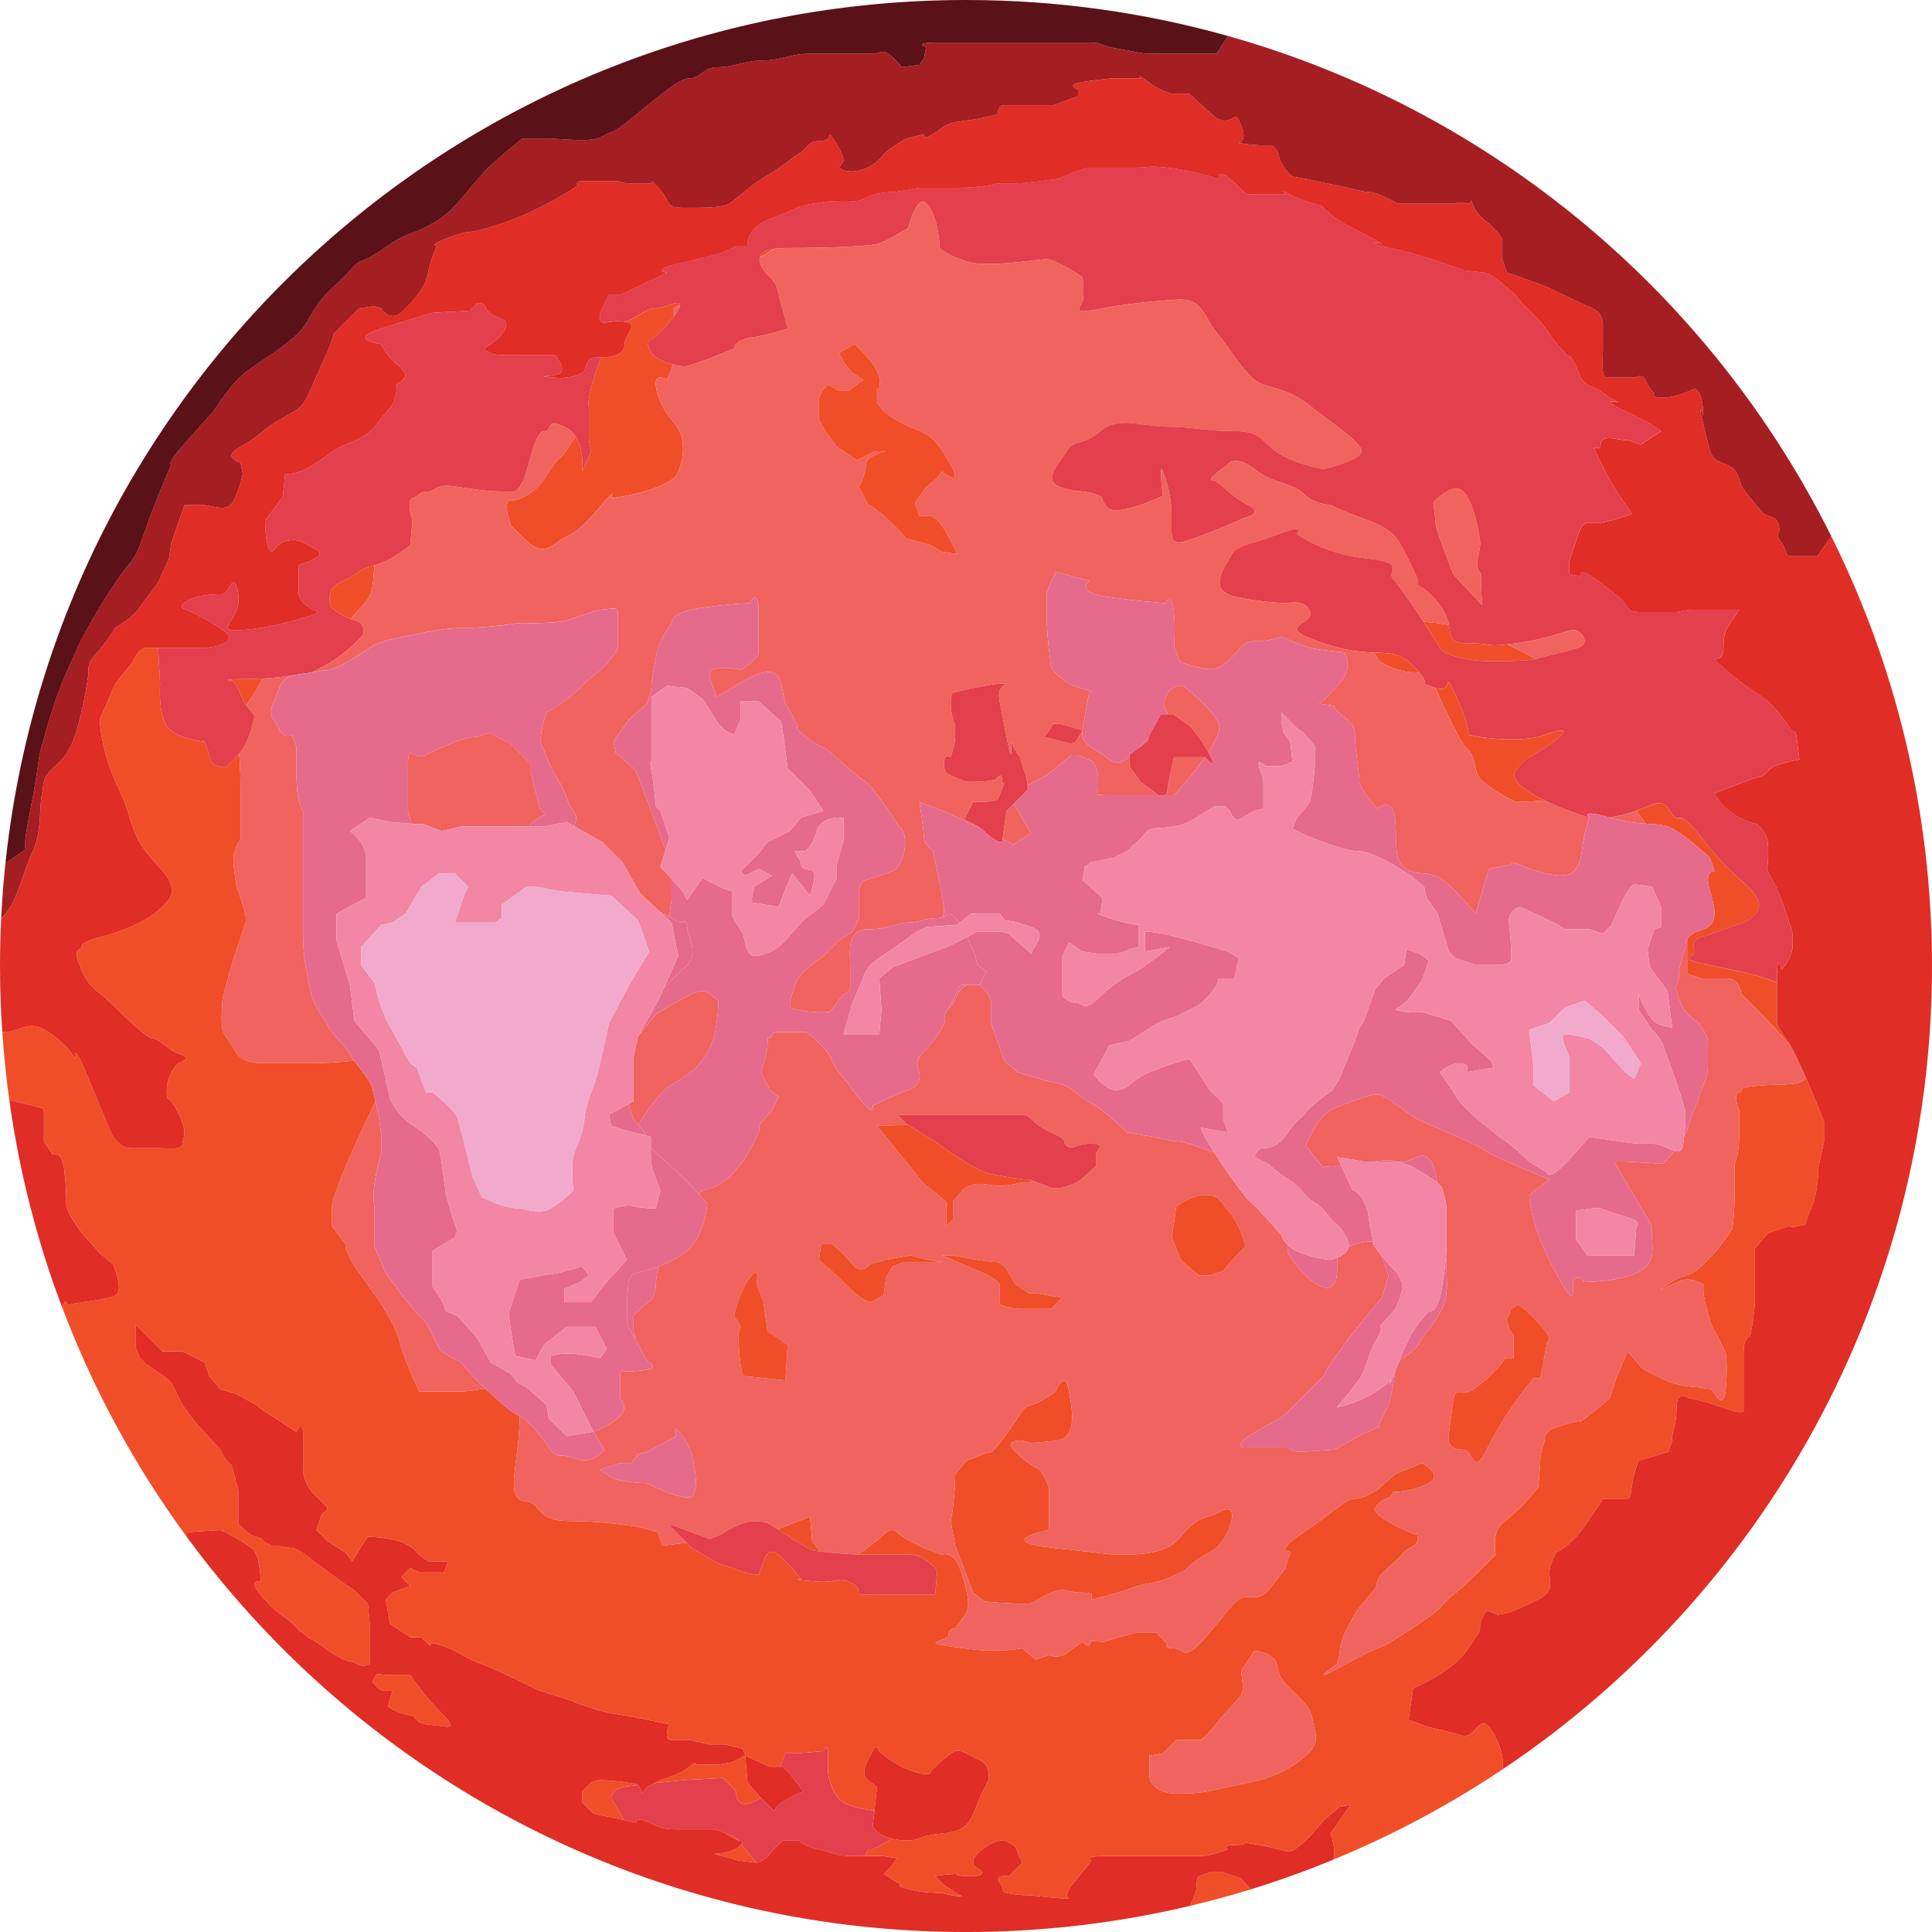 <?xml version="1.0" encoding="utf-8"?>
<!-- Generator: Adobe Illustrator 12.0.0, SVG Export Plug-In . SVG Version: 6.00 Build 51448)  -->
<!DOCTYPE svg PUBLIC "-//W3C//DTD SVG 1.1//EN" "http://www.w3.org/Graphics/SVG/1.1/DTD/svg11.dtd">
<svg  version="1.1" xmlns="http://www.w3.org/2000/svg" xmlns:xlink="http://www.w3.org/1999/xlink" width="287.691" height="287.693" viewBox="0 0 287.691 287.693"
	 overflow="visible" enable-background="new 0 0 287.691 287.693" xml:space="preserve">
<g id="Layer_3">
</g>
<g id="Layer_2">
	<g>
		<path fill="#F04E28" d="M210.747,100.124c0.229,0,0.435,0.018,0.628,0.043c-0.24-0.29-0.552-0.632-0.961-1.04
			c-1.921-1.922-3.4-1.846-5.845-1.951c0.44,0.749,0.856,1.286,0.856,1.286S207.755,100.124,210.747,100.124z"/>
		<path fill="#F04E28" d="M55.766,84.16c-2.661,0.666-2.328,1.331-4.656,2.329c-2.328,0.997-1.995,2.327-1.995,3.325
			c0,0.813,1.766,1.847,3.14,2.382c0.258-0.381,0.623-0.823,1.184-1.384C55.767,88.484,55.434,87.486,55.766,84.16z"/>
		<path fill="#F04E28" d="M106.983,262.755h-2.328h-0.998c0,0,0-0.665-0.998,0.333c-0.998,0.997-4.323,1.995-4.323,1.995
			l-0.888,0.444c2.165-0.239,4.214-0.444,4.214-0.444l5.986-0.333l1.995,1.996c0,0-0.332,2.66,2.328,1.662
			c0.552-0.207,0.985-0.428,1.337-0.657l-0.006-0.008l-1.996-2.327l-0.333-3.991l-1.995,0.997L106.983,262.755z"/>
		<path fill="#F04E28" d="M183.144,224.842c-0.998-0.333-0.998,0.332-3.326,0.997s-3.325,2.328-4.655,3.658
			s-3.991,1.995-7.317,1.995c-3.325,0-1.662,0-10.975-0.997c-9.313-0.998-0.665-2.661-0.665-2.661v-2.66c0,0,0-2.328,0-3.326
			c0-0.997-1.33-2.993-1.33-2.993s-1.663-0.665-3.659-2.66c-1.995-1.995,0.998-1.663,0.998-1.663l1.33,0.333
			c0,0,0.665,0,3.659-0.333c2.992-0.333,2.66-3.658,1.995-7.316s-1.995,0-1.995,0s-2.328,1.662-3.659,1.995
			c-1.33,0.333-0.997,0.665-3.658,4.323c-2.66,3.658-2.66,2.661-2.66,2.661l-3.326,1.33l-1.662,1.995c0,0,0,3.659-0.666,6.984
			l0.666,3.658l2.66,6.984l1.662,1.33c0,0,3.659,0.333,5.654,0.333s0.998,0,3.658-1.331c2.661-1.33,2.993-0.332,4.989-0.332
			c1.995,0,1.662,0.332,1.662,0.332s0,0.281,0,0.734c2.086-0.545,4.97-1.325,5.986-1.731c1.663-0.666,2.661-0.665,3.991-0.998
			c1.33-0.332,3.991-1.663,3.991-1.663s0.997-1.33,3.658-2.66S184.142,225.174,183.144,224.842z"/>
		<path fill="#F04E28" d="M122.154,231.044l-1.203-1.547l-0.333-3.658l-4.825,1.877c1.461,0.958,4.415,2.864,5.158,3.111
			C121.171,230.901,121.608,230.974,122.154,231.044z"/>
		<path fill="#F04E28" d="M63.083,252.112l-1.995-2.661c0,0-1.33,0-2.661,0c-0.729,0-1.655-0.1-2.346-0.189l-0.647,1.188
			l0.665,0.666c0,0,0.333,0.665,1.331,0.665c0.998,0,0.998,0,0.998,0l-0.666,2.327c1.996,1.331,3.659,1.331,3.659,1.331l0.998,0.997
			l0.998,0.333l2.993,0.333c0,0,1.663,0.332-0.333-1.663C64.081,253.442,63.083,252.112,63.083,252.112z"/>
		<path fill="#F04E28" d="M220.06,115.423c0.666,1.663,5.653,3.991,5.653,3.991s2.033,0,4.275-0.215
			c-2.854-1.386-5.291-3.086-4.275-4.441c1.996-2.661,1.663-1.33,5.654-4.323s-1.33-0.998-1.33-0.998s-1.331,0.665-4.988,0.665
			c-3.658,0-6.319-0.665-6.319-0.665s0-1.663-1.996-5.986c-1.995-4.323,0,0-2.993-0.998c0,0,3.326,7.649,4.656,8.98
			C219.727,112.763,219.395,113.76,220.06,115.423z"/>
		<path fill="#F04E28" d="M39.129,101.04c-0.823,0.05-1.711,0.082-2.651,0.082c-4.324,0-1.664,0.333-1.664,0.333
			s0.666,0.997,1.33,2.66c0.144,0.358,0.318,0.652,0.5,0.907c0.478-0.625,1.009-1.386,1.496-2.237
			C38.552,102.063,38.869,101.502,39.129,101.04z"/>
		<path fill="#F04E28" d="M181.813,278.719h-1.33l-1.996,0.665c0,0-0.332,0.333-0.332,1.663c0,0.736-0.51,1.879-0.964,2.754
			c3.043-0.723,6.05-1.538,9.015-2.45l-1.399-1.635L181.813,278.719z"/>
		<path fill="#F04E28" d="M214.405,96.466c0.666,1.331,5.322,1.996,6.984,1.996c1.663,0,6.319,0,7.316-0.333
			c0,0-1.847-1.039-4.315-2.164c-3.316,0.371-2.079-0.164-5.661-0.164c-3.022,0-2.612-0.954-2.957-2.717
			c-1.31-0.26-2.522-0.41-3.8-0.495C213.144,94.36,214.142,95.938,214.405,96.466z"/>
		<path fill="#F04E28" d="M87.694,60.548v4.988l0.333,1.663l-1.331,2.993v-0.998c0,0,0.188-2.45-0.997-4.229
			c-0.756,1.279-1.759,2.852-2.329,3.231c-0.998,0.665-2.328,3.658-3.659,4.655c-1.331,0.998-2.328,1.664-3.658,1.664
			s0,3.657,0,3.657s2.328,2.661,3.658,3.326c1.33,0.666,2.328,0,3.659-0.997c1.33-0.998,2.328-0.666,5.654-4.657
			c3.326-3.99,1.995-1.662,1.995-1.662s2.993-0.333,5.986-1.331c2.993-0.997,3.659-1.995,3.659-1.995s1.33-1.995,0.998-4.988
			c-0.333-2.993-2.328-2.993-3.658-6.984c-1.331-3.991,1.33-2.328,1.33-2.328s0.572-1.144,0.85-2.277
			c-1.404-0.357-3.08-1.09-3.51-2.379c-0.666-1.995,0,0,3.326-4.323c0.122-0.157,0.231-0.304,0.333-0.443c0-0.729,0-1.22,0-1.22
			l0.949-0.561c-0.06-0.788-2.424,0.561-3.61,0.561c-1.663,0-2.993,1.663-4.656,1.995c2.328,0.333,0,1.663,0,3.326
			c0,1.611-1.873,1.973-3.502,1.993c-0.452,1.145-0.85,2.314-1.154,3.328C87.361,59.883,87.694,60.548,87.694,60.548z"/>
		<path fill="#F04E28" d="M108.195,273.105c0.279,0.164,0.451,0.292,0.451,0.292l1.331,0.665
			C109.977,274.063,109.458,273.29,108.195,273.105z"/>
		<path fill="#F04E28" d="M223.054,259.429c-2.661-5.986-2.994-0.332-5.322-0.997c-2.328-0.666-5.321-1.33-5.321-1.33l-2.66-0.998
			l0.664-4.656l0.666-0.332c0,0,5.321-2.328,7.316-5.322c1.995-2.993,1.995-2.66,1.995-3.658c0-0.997,0.998-2.327,0.998-2.327
			l1.664,0.664l1.662-0.332c0,0,3.326-1.33,4.989-2.328c1.662-0.997,0.997-2.66,0.997-3.658c0-0.997,0.998-2.993,0.998-2.993
			s1.995-0.665,4.323-3.991c2.328-3.325,2.66-3.99,2.66-3.99s1.663,0,2.994,0c1.33,0,0.997,0,1.33-1.995
			c0.333-1.996,0.997-3.659,0.997-3.659s0,0,3.326-0.998c3.325-0.998,0.998-0.332,0.998-0.332s0.665-0.998,0.665-1.995
			c0-0.998,0.665-1.996,0.665-4.656c0-2.661,1.882-1.33,1.882-1.33h-0.22c0,0,0.22,0,0.848,0.125
			c0.466,0.094,1.155,0.256,2.146,0.539c2.328,0.666,4.324,1.663,5.322,1.331c0,0,0-4.657,0-5.654c0-0.998,0-1.33,0-3.325
			s0.997-2.328,0.997-2.328s0.665-3.326,0.665-4.989c0-1.662,0-2.993,0-5.321s0-2.66,0-2.66l1.996-2.328c0,0,0,0,1.995-0.665
			s0.665,0,2.328-0.333c1.663-0.332,0.998,0,1.663-1.663c0.665-1.662,0.998-1.995,1.33-4.655c0.333-2.661,0-1.663,0-1.663
			l0.998-4.656v-2.993l-2.328-5.653c0,0-0.152-0.354-0.375-0.86c-0.624,1.315-3.669,0.92-6.941,1.192
			c-3.991,0.332-1.995,0.665-2.994,0.998c-0.997,0.332,0,2.66,0,2.66s0,1.996,0,3.326s0,2.993-0.665,4.656c0,0,0,1.33,0,4.323
			s-0.332,5.321-0.332,5.321s-1.33,2.328-3.991,4.988c-2.66,2.661-2.661,1.331-5.653,3.326c-2.993,1.995,0.997-0.333,2.327-0.665
			c1.331-0.333,2.994,0.665,2.994,0.665s0,0,0,0.998c0,0.997,0.997,4.988,1.663,5.986c0.664,0.998,1.662,3.325,1.662,3.325
			s0.333,1.663,0,5.321c-0.332,3.658-1.995,0-1.995,0l-2.328-0.332c0,0-2.66,0-5.321-1.331c-2.661-1.329-2.66-1.33-2.66-1.33
			l-2.329-2.66l-1.663,3.99l-0.997,2.994c0,0-2.328,1.995-3.658,2.993c-1.33,0.997-0.665,0.332-0.665,0.332
			s-1.663,0.332-3.658,0.997c-1.995,0.666-1.663,1.996-1.663,1.996s-0.665,1.663-0.665,2.66c0,0.998-0.333,4.324-0.333,4.324
			l-1.995,2.327c0,0-1.663,1.663-3.326,2.994c-1.663,1.33-0.997,4.655-0.997,4.655l-2.661,2.661c0,0-2.328,2.328-3.658,3.325
			c-1.33,0.998-1.996,1.996-1.996,1.996s-0.997,0.997-5.653,3.991c-4.655,2.993-1.663,0.665-8.314,4.323c-6.652,3.658-1.33,0-1.33,0
			l0.332-1.33c0,0,0-1.996,1.331-4.324c1.33-2.327,0.997-1.995,2.66-3.99s1.331-1.33,1.663-2.661
			c0.333-1.331,2.661-2.66,3.658-3.991c0.998-1.33,2.328-0.997,2.328-2.327s-0.333-0.665-0.333-0.665s-2.66-0.999-4.655-2.328
			c-1.995-1.33-1.33-1.663-1.33-1.663s0.664-0.998,1.662-1.33s0.998-0.998,0.998-0.998s2.992,0,5.321-1.33
			c2.328-1.331-0.998-2.993-0.998-2.993l-3.99,1.662l-2.661,2.328c0,0-1.995,1.331-3.326,1.331c-1.33,0-2.328,1.33-7.648,4.988
			c-5.321,3.658-1.33,2.328-1.996,3.325c-0.665,0.998-0.665,1.996-0.665,1.996s-0.998,1.33-2.328,2.993
			c-1.33,1.662-2.328,1.33-3.658,1.33c-1.331,0-1.996,1.33-5.654,5.654c-3.658,4.322-3.325,1.995-4.988,1.995
			s-0.998-0.665-0.998-0.665l-1.662-1.663h-2.993c0,0-1.663,0.333-3.659,0.998c-1.995,0.666-1.33,0.332-1.33,0.332
			s-0.726-0.001-1.699-0.119c-0.205,1.474-1.294,0.119-1.294,0.119s-0.998,0.666-2.328,1.663c-1.33,0.998-2.66,0.333-2.66,0.333
			l-1.996,0.665l-1.995-1.663c0,0-1.995,0.332-3.658,0.332s-2.993,0-7.317-0.664c-4.323-0.665,0-0.666,0-1.663
			c0-0.999,0.999-0.999,0.999-0.999s0.997-1.329,1.662-2.327s0-3.99-0.998-6.651c-0.108-0.292-0.226-0.543-0.348-0.76
			c-0.993-1.764-2.313-1.236-2.313-1.236l-2.661-0.997c0,0-2.993-1.33-3.991-2.328c-0.998-0.998-2.328,0.665-2.328,0.665
			s-1.663,1.477-3.611,2.643c0.268,0.012,0.484,0.018,0.618,0.018c0.998,0,5.321,0,7.316,0c1.995,0,3.991,2.328,3.991,2.328
			l-0.333,3.658h-1.331c0,0-2.993,0-7.649,0c-4.656,0-0.998-0.332-3.326-1.662c-2.328-1.331-1.663,0-5.654-0.333
			c-3.991-0.332-1.995-0.332-1.995-0.332l-1.331-1.663c0,0,0,0-1.663-1.663s-2.328,0-2.328,0l-0.998,2.66c0,0-1.331,0-2.993-0.665
			c-1.663-0.664-2.993-0.997-2.993-0.997l-3.991-2.328l-0.776-0.776l-3.548,0.443l-0.665-1.995l-2.328-0.666
			c0,0-4.989-0.997-10.643-0.997c-5.653,0-3.991-2.661-6.984-2.993c-2.993-0.333-0.665-5.986-0.665-12.638
			c-1.331-0.665-1.331-0.665-4.657-3.658c-0.171-0.154-0.33-0.302-0.485-0.447c-1.25,0.194-2.606,0.447-3.837,0.447
			c-1.996,0-5.986,0-5.986,0s-2.329-4.989-2.994-7.649c-0.665-2.661-2.993-5.987-5.654-9.646c-2.661-3.657-2.328-4.655-2.328-4.655
			l-1.996-2.661c0,0,0-1.663,0-2.993c0-1.242,2.607-7.697,6.469-15.582c-0.172-0.75-0.353-1.524-0.483-2.044
			c-0.263-1.052-1.77-2.725-2.72-4.037c-1.709,0.181-4.081,0.379-6.26,0.379c-3.991,0-5.986,0-6.984,0c-0.998,0-3.326,0-4.324-1.663
			c-0.998-1.664-1.663-2.328-1.995-3.326c-0.333-0.997,0-4.656,0-4.656s0.998-3.991,1.663-5.986c0.665-1.996,1.33-3.991,1.664-4.989
			c0.333-0.997,0-1.995-0.666-3.99c-0.666-1.996-0.665-1.996-0.998-4.656s0.998-3.991,0.998-3.991s0-4.323,0-6.651
			c0-2.02,0-4.288-0.218-6.157c-0.141,0.174-0.288,0.344-0.447,0.504c-1.663,1.662-1.331,1.662-2.66,1.33
			c-1.33-0.333-1.331-1.663-1.331-1.663l-0.665-1.995c0,0-4.324-0.333-5.654-2.328c-1.331-1.996-0.998-6.319-0.998-6.319
			l-0.295-5.321c-0.56,0-1.097,0-1.7,0c-1.331,0-1.995,1.996-1.995,1.996l-2.661,3.325l-2.328,5.321c0,0,0,2.66,1.331,6.651
			c1.33,3.991,1.995,3.991,3.326,8.647s4.656,6.651,5.654,8.647c0.998,1.995,0,2.992-0.998,3.99
			c-0.998,0.998-3.658,2.993-8.646,4.324c-4.989,1.33-2.661,1.662-3.659,1.995c-0.998,0.333,0,2.328,0,2.328
			s0.666,2.328,2.328,3.658c1.663,1.331,3.326,2.993,3.326,2.993s4.323,4.323,5.321,4.323c0.998,0,1.996,1.663,3.991,2.328
			c1.996,0.665-0.332,1.331-0.332,1.331s-1.663,1.662-1.663,3.99s0,0,1.663,3.325c1.663,3.326,0.665,3.659,0.665,4.657
			c0,0.997-1.996,0.665-3.991,0.665s-1.663,0-3.658,0s-2.993-2.328-2.993-2.328l-1.663-3.991c0,0-1.33-3.325-2.661-6.318
			s-0.998-0.666-0.998-0.666s-0.998-1.995-3.991-3.99c-2.994-1.996-3.991,0-6.652,0c-0.072,0-0.146-0.002-0.218-0.002
			c0.234,3.473,0.593,6.911,1.069,10.312h0.813l3.991,0.998c0,0,0.333-0.333,0.333,0.997c0,1.331,0,3.991,0,3.991l1.33,1.996
			c0,0,1.331-0.666,1.664,1.995c0.332,2.66,0.332,3.991,0.332,5.321s2.328,4.323,2.328,4.323l2.661,2.993l1.995,1.663
			c0,0,1.664,3.991,0.333,4.656c-1.331,0.664-5.654,0.998-6.651,1.33c-0.897,0.299-0.455-1.273-1.322,0.339
			c4.65,12.331,10.943,23.854,18.616,34.305v-0.721l4.989-0.333c1.663,0.666,3.659,1.996,3.659,1.996l0.997,0.665
			c1.33,0.997,1.33,4.988,1.33,4.988s-1.995-0.332,0,1.995c1.996,2.329,2.661,2.661,3.991,3.659
			c1.331,0.997,1.995,1.995,1.995,1.995s-0.332-0.666,0.666,0.333c0.998,0.997,0.333,0,2.993,1.995
			c2.661,1.995,3.991,1.995,3.991,1.995l1.663,0.666l0.998-0.399v-1.597v-1.663v-2.328l-0.333-3.325l-1.995-1.995l-1.996-1.331
			l-2.661-1.995l-0.998-0.665c0,0-2.66-2.328-3.658-2.328c-0.998,0-1.995-0.333-1.995-0.333h-0.998l-1.331-0.665
			c0,0,0.333-0.332-0.998-0.665c-1.331-0.332-2.661-1.995-2.661-1.995v-1.331v-2.66v-0.998l-0.998-3.658l-0.998-0.998l-0.666-1.33
			l-3.658-3.991l-1.995-2.66l-1.663-3.326l-0.666-0.665c-1.996-1.33-3.326-2.327-3.326-2.327l-0.666-0.666l-0.665-1.663v-3.325
			l3.991,3.991h1.996h0.998l3.326,1.663l0.665,1.995l1.663,1.995l2.328,0.665l2.994,1.663l1.33,0.998l4.656,2.993
			c0,0,0.998-1.996,0.998,0.332s0,3.658,0,3.658s0,0,0,1.663s1.331,3.326,1.331,3.326l2.328,2.328
			c-0.333,0.997-0.666,0.333-0.998,1.33c-0.333,0.998-0.666,1.995-0.666,1.995l1.663,1.663l2.661,1.663l0.998,1.33l1.663-2.66
			l0.665-0.998c1.331,0,3.659,0.332,4.656,0.665s1.996,0.998,1.996,0.998l0.998,0.997l1.33,0.998h2.993l-0.665,1.663h-1.663h-1.995
			l-1.331-0.665l-1.331,1.33l1.331,1.331l-2.661,0.997l-0.998,0.998l0.665,3.658l2.994,1.995h1.663l1.331,1.331
			c0,0-0.665-0.998,1.996,0c2.66,0.997,2.993,1.663,5.653,2.66c2.661,0.998,8.647,3.991,8.647,3.991l3.325,0.997l1.996,0.665
			c0,0-1.33-0.332,1.663,0.665c2.994,0.999,3.658,0.998,5.654,1.331c1.995,0.332,6.651,1.33,6.651,1.33s-0.998,2.328,0.333,2.328
			c1.331,0,2.661,0,2.661,0l2.993,0.665h0.998h1.33l2.661,0.665l0.333,0.998l3.658,1.663h1.602c0.402-1.021,0.727-1.996,0.727-1.996
			h1.663l3.991-0.332c0,0,0.666-1.33,0.666,0.332c0,1.663,0,2.661,0,2.661s0.333,3.99,2.993,4.988
			c1.314,0.493,2.789,0.741,3.947,0.868c0.111-0.987,0.244-2.203,0.376-3.528l-1.33-0.998c-1.33-0.998,0-2.993,0.665-4.323
			c0.665-1.331,0.998,0,0.998,0s1.995,1.995,4.988,2.993c2.993,0.997,2.661,0,2.661,0s2.661-2.661,3.659-2.993
			c0.997-0.333,1.995,0.665,3.657,1.33c1.663,0.666,1.331,2.993,1.331,2.993s-0.998,1.663-1.996,4.323
			c-0.997,2.661-1.995,3.326-5.321,3.659c-3.326,0.333-2.661,0.997-4.989,0.997c-0.827,0-1.568-0.127-2.183-0.288
			c-1.307,0.962-2.806,1.618-2.806,1.618h-0.639c-0.101,0.223-0.264,0.547-0.51,0.998c2.123,0,2.812,0,2.812,0l1.996,0.333
			l-0.998,1.33l-0.998,0.998l2.661,1.662c0,0-1.331,0,1.33,0.665c2.661,0.666,3.991,0.334,5.321,0.666
			c1.331,0.332,2.328,0.332,2.328,0.332c-2.328-1.33-2.993-1.995-2.993-1.995l-0.998-0.998c1.663-0.332,3.326-0.332,3.326-0.332
			s-0.666,0.332,1.995,0.332s1.33-0.998,1.33-0.998s-1.662-0.665-0.665-1.995c0.998-1.33,2.994-2.328,3.991-2.328
			c0.998,0,1.995,0.998,1.995,0.998l0.998,2.328l-1.995,1.995c0,0-2.328-0.333-1.331,0.998c0.998,1.33-0.332,1.331,1.996,1.663
			s1.33-0.001,3.991,0.332c2.66,0.332,4.323,0.332,4.323,0.332s-0.998-0.332,0.665-2.327c1.662-1.996,2.66-3.325,2.66-3.325
			s-1.33-0.666,1.663-0.666s1.663,0,4.989,0c3.325,0,2.993,0,4.988,0s3.325,0,4.656,0c1.33,0,3.991-0.998,3.991-0.998
			s-0.998-0.665,1.33-0.665c2.327,0-0.333-0.665,3.325,0c3.659,0.665,4.323,1.33,5.322,0.665c0.997-0.665,2.327-1.995,2.327-1.995
			l1.996-2.328l2.327-1.995l1.664-0.333l-2.994,4.324c0,0,0.785,1.777,0.539,3.81c8.861-3.654,17.277-8.164,25.145-13.434
			C223.826,262.296,223.734,260.961,223.054,259.429z M194.451,261.425c-2.328,1.995-4.324,2.993-6.984,3.658
			s-6.318,1.33-7.649,1.663c-1.33,0.333-3.99,0.333-4.988,0.333s-3.658-0.666-3.658-2.662c0-1.995,0-2.992,0-2.992l1.995-0.333
			l1.996-1.995h3.658c1.995-1.663,2.328-2.661,3.325-3.658c0.998-0.998,2.661-2.994,2.661-2.994l0.333-0.997l-0.333-2.66
			l1.995-2.994c0,0,2.994,0.333,3.326,1.996c0.332,1.662,0.333,1.995,1.995,3.658c1.663,1.663,2.993,2.66,3.325,4.656
			C195.781,258.099,196.779,259.429,194.451,261.425z"/>
		<path fill="#F04E28" d="M109.977,275.061c-1.331,0.997-3.658,0.997-3.658,0.997l3.658,0.999l2.661,0.332
			c0,0,0.014-0.004,0.033-0.01c-0.92-1.052-1.754-2.101-2.243-2.729C110.334,274.764,110.194,274.897,109.977,275.061z"/>
		<path fill="#F04E28" d="M113.13,38.346l2.218-1.312C113.875,37.238,113.264,37.743,113.13,38.346z"/>
		<path fill="#F04E28" d="M93.015,266.081c0.467-0.078,1.191-0.174,2.024-0.276c-0.028-0.055-0.029-0.057-0.029-0.057
			c-2.66-0.665-5.986-0.665-5.986-0.665l-0.998,0.333l-1.331,1.33v1.662l1.664,1.664l1.663,0.332l2.903,0.622l-1.906-3.283
			C91.02,267.743,91.02,266.414,93.015,266.081z"/>
		<path fill="#F04E28" d="M252.319,141.364c-0.665-1.663,1.663-1.995,1.663-1.995l5.654-1.996c0,0,3.325-1.33,1.995-3.658
			s-3.658-2.993-7.981-8.647c-4.324-5.653-3.326-1.662-4.989-4.323c-1.227-1.963-2.094-1.029-5-0.004
			c0.006,0.002,0.012,0.004,0.012,0.004s0.55,0.747,1.395,1.916c1.297,0.079,2.28,0.085,3.262,0.412
			c1.995,0.665,6.318,4.656,6.318,4.656l0.666,1.995c0,0-1.663-0.333-0.666,2.993c0.998,3.326,0.998,4.989-0.997,5.654
			c-1.23,0.409-1.954,0.819-2.329,1.308v5.344l1.996,0.665c0,0,2.328,0,3.991,0c1.662,0,1.995,2.328,1.995,2.328
			s4.587,4.418,7.446,7.909c-0.085-0.171-0.129-0.26-0.129-0.26l-1.996-2.993c0,0,0-2.816,0-6.373
			c-1.338-0.542-3.255-1.195-6.984-1.941C247.663,142.362,252.985,143.027,252.319,141.364z"/>
		<polygon fill="#F1635E" points="149.283,124.961 150.884,125.732 153.544,124.07 150.958,119.672 149.886,120.744 		"/>
		<path fill="#F1635E" d="M63.083,122.739l2.661,0.998l2.993-0.665c0,0,2.328,0,3.659,0c1.33,0,4.989,0,4.989,0h1.33l0.998-0.998
			l1.497-0.831l-0.831-0.831l-1.331-5.321v-1.331l-2.993-2.993l-3.326-1.662c0,0-1.33,0.664-2.328,0.664s-5.321,1.664-6.984,2.661
			c-1.664,0.998-2.661-1.996-2.661,1.33s0,6.984,0,6.984s0.208,0.895,0.558,1.931l0.773,0.064H63.083z"/>
		<path fill="#F1635E" d="M94.346,161.319v2.66l-0.751,0.409c0.551,1.651,0.751,2.251,0.751,2.251l0.678,0.813l1.65-2.476
			c1.331-1.663,1.996-2.661,3.659-3.658c1.663-0.998,2.993-1.996,2.993-1.996s2.328-2.327,2.993-4.988s0.665-5.321,0.665-5.321
			l-1.331-0.998c0,0-0.665-0.998-2.66,0c-1.996,0.998-5.322,2.993-5.322,2.993l-2.661,3.326l-0.665,2.993V161.319z"/>
		<path fill="#F1635E" d="M171.034,109.847c-0.598,0.593-1.137,1.159-1.635,1.667l1.438-1.079L171.034,109.847z"/>
		<path fill="#F1635E" d="M174.829,112.763c0,0-0.998,3.99-0.998,4.988c0,0.402-0.217,0.587-0.476,0.665c0.999,0,1.474,0,1.474,0
			s2.604-2.833,4.576-5.653c-0.381,0-2.071,0-3.246,0C174.83,112.763,174.829,112.763,174.829,112.763z"/>
		<path fill="#F1635E" d="M101.281,45.354l-0.949,0.561c0,0,0,0.49,0,1.22C101.036,46.174,101.302,45.631,101.281,45.354z"/>
		<path fill="#F1635E" d="M177.157,108.106c0,0,1.482,1.483,2.768,3.889c1.138-1.74,1.918-3.376,1.556-4.222
			c-0.997-2.327-5.321-5.653-5.321-5.653s-1.996-0.333-2.66,1.995c-0.386,1.351,0.346,1.694,0.381,2.328h0.949L177.157,108.106z"/>
		<path fill="#F1635E" d="M235.025,96.466c1.996-0.665,0.333-2.66-0.665-2.66c-0.997,0-3.658,1.33-8.647,1.995
			c-0.51,0.068-0.944,0.121-1.322,0.164c2.469,1.125,4.315,2.164,4.315,2.164C229.705,97.796,233.03,97.131,235.025,96.466z"/>
		<path fill="#F1635E" d="M243.673,120.744c0,0-0.006-0.002-0.012-0.004c-1.033,0.364-2.322,0.74-3.979,1.002
			c2.366,0.676,4.044,0.836,5.386,0.918C244.223,121.491,243.673,120.744,243.673,120.744z"/>
		<path fill="#F1635E" d="M48.782,152.672c-0.333-0.998-1.996-2.328-2.661-5.654c-0.665-3.325-0.998-4.656-0.998-8.314
			s0-6.318,0-7.316s0-4.323,0-6.319c0-1.995,0-4.323,0-4.323s-0.332-0.332-0.665-1.663c-0.333-1.33-0.333-4.323-0.333-4.323v-1.33
			v-0.665V111.1l-0.666-1.663c0,0-1.33,0.666-1.995-0.998c-0.666-1.662-1.663-1.662-0.666-3.99c0.937-2.186,0.994-3.491,2.924-3.919
			c-0.729,0.125-2.41,0.38-4.595,0.511c-0.26,0.462-0.577,1.023-0.989,1.745c-0.487,0.852-1.018,1.612-1.496,2.237
			c0.662,0.928,1.423,1.304,1.163,2.086c-0.333,0.998-0.333,1.33-0.333,1.33s-0.547,2.174-1.881,3.82
			c0.217,1.869,0.218,4.138,0.218,6.157c0,2.328,0,6.651,0,6.651s-1.33,1.331-0.998,3.991s0.332,2.66,0.998,4.656
			c0.666,1.995,0.999,2.993,0.666,3.99c-0.333,0.998-0.999,2.993-1.664,4.989c-0.665,1.995-1.663,5.986-1.663,5.986
			s-0.333,3.659,0,4.656c0.333,0.998,0.998,1.662,1.995,3.326c0.998,1.663,3.326,1.663,4.324,1.663c0.998,0,2.993,0,6.984,0
			c2.179,0,4.55-0.198,6.26-0.379c-0.251-0.349-0.467-0.673-0.606-0.952C51.443,155.665,49.114,153.67,48.782,152.672z"/>
		<path fill="#F1635E" d="M68.072,202.559c-0.998-0.333-2.661-1.663-2.661-1.663s-1.663-3.99-2.661-4.655
			c-0.998-0.666-5.321-6.652-5.321-6.652l-1.664-3.991c0,0,0-0.332,0-1.33c0-0.997,0-1.995,0-3.658s-0.333-1.995,0-4.323
			c0.333-2.328,0.998-4.656,0.998-4.656v-2.661l-0.333-2.66c0,0-0.247-1.11-0.515-2.279c-3.862,7.885-6.469,14.34-6.469,15.582
			c0,1.33,0,2.993,0,2.993l1.996,2.661c0,0-0.333,0.998,2.328,4.655c2.661,3.658,4.989,6.984,5.654,9.646
			c0.665,2.66,2.994,7.649,2.994,7.649s3.991,0,5.986,0c1.231,0,2.587-0.253,3.837-0.447
			C69.371,204.089,69.018,202.873,68.072,202.559z"/>
		<path fill="#F1635E" d="M220.725,90.146c0,0-0.243-2.441-0.14-4.736c-1.384-1.114,0.042-3.261-0.193-4.907
			c-0.332-2.328-1.329-6.984-2.993-7.65c-1.663-0.665-3.99,1.996-3.99,1.996s0.332,1.995,0.332,2.993
			c0,0.997,2.661,7.649,2.661,7.649L220.725,90.146z"/>
		<path fill="#F1635E" d="M52.441,98.129c3.325-1.995,2.661-2.328,7.649-3.326c4.989-0.997,6.651-1.33,9.645-1.33
			s7.317-0.665,7.317-0.665c1.663,0,5.653,0.001,6.984-0.332s4.989-1.663,4.989-1.663c1.663,0,2.993-0.666,2.993,0.332
			s0,5.321,0,5.321s0,0.333-1.331,1.996c-1.33,1.662-1.995,1.663-4.323,3.99c-2.328,2.328-4.989,3.658-4.989,3.658
			s-1.331,3.658-0.666,4.989c0.666,1.33,0.998,2.661,1.996,4.323c0.998,1.663,1.331,2.328,1.663,3.326
			c0.333,0.997,0.998,1.995,0.998,1.995s0.665,0.665,0.332,1.663c-0.066,0.198-0.119,0.425-0.161,0.658l4.152,2.335l2.993,2.993
			l2.661,4.656l2.892,2.685l1.355,0.718l0.076-0.077l0.333-2.328c0,0,0-1.742,0-3.159l-1.663-1.829l0.756-2.455
			c-1.519-4.427-4.415-11.846-4.415-11.846l-2.993-2.661l-0.332-1.662l2.328-3.326l2.661-2.328c0,0,0.665-1.663,0.665-2.66
			c0-0.998,0.665-4.323,0.998-5.654c0.333-1.33,1.995-3.658,1.995-3.658s-0.333-1.662,4.656-2.328
			c4.988-0.665,6.984-0.665,6.984-0.665s1.331-2.66,1.331,1.33c0,3.991,0,4.989,0,5.986c0,0.998-2.661,2.661-2.661,2.661
			s-0.998-0.333-1.995-0.333s-2.661,0-2.661,0.998s0.998,2.993,0.998,2.993s-1.33,1.331,2.328-0.998
			c3.658-2.328,6.652-3.658,7.317-0.665c0.665,2.993,0.665,2.993,0.665,2.993s0.998,1.663,1.663,2.993
			c0.666,1.331-0.998-0.332,0.666,1.331c1.663,1.662,3.658,2.328,3.658,2.328l4.989,4.322c0,0,0.666,0.333,1.663,1.331
			s4.323,5.986,4.323,5.986c1.663,1.33,0.666,5.986-0.998,6.651c-1.663,0.665-3.991,1.331-3.991,1.331s-0.998,0.332-0.998,1.662
			s0,3.991,0,3.991l-0.998,1.995l-1.996,1.33l-2.328,2.329l-2.66,1.995l-1.331,1.663l-0.998,2.993v0.998
			c2.661,0.997,5.986,0.664,5.986,0.664l1.995-2.66c0,0,0.998,0,0.998-1.33c0-0.991,0-1.611,0-1.864c0-0.087,0-0.132,0-0.132
			c0-0.146,0-0.438,0-0.997c0-1.663-0.665-5.321,2.661-5.321c3.326,0,4.324-0.998,5.986-0.998c1.663,0,2.66-0.665,4.324-0.665
			c0.29,0,0.517-0.042,0.706-0.103c0.177-0.259,0.292-0.556,0.292-0.896c0-1.663-1.663-8.979-1.663-8.979s-1.331-0.998-1.331-1.996
			c0-0.997-0.665-5.32-0.665-5.32l4.323,1.663l4.952,2.39c-1.233-0.927-2.624-1.393-2.624-1.393l1.331-2.66c0,0,0,0,1.33,0
			s2.328-0.333,2.328-0.333s0,0,0.665-1.662c0.665-1.663,0,0,0-1.331c0-1.33-0.997,0-0.997,0s-1.331,0.333-2.994,0.333
			c-1.662,0-1.33,0-2.992-0.666c-1.663-0.665-1.664-0.997-1.664-2.327s0.998-0.665,0.998-0.665s0.666-1.996,0.666-2.994
			c0-0.997,0-1.662,0-1.662s-0.666-1.663-0.666-3.326s0.333-1.663,0.333-1.663s5.653-1.33,7.316-1.33s0,0-0.333,0.998
			c-0.332,0.997,0,1.663,0.998,6.983c0.998,5.321,0.665,0.666,0.665,0.666l0.665,1.33l0.665,0.998c0,0,0.666,1.995,0.998,3.325
			c0.087,0.347,0.127,0.622,0.141,0.846l2.853-1.511l3.658-2.993h0.998l2.328,0.998c0,0,0.665,1.33,0.665,2.327
			c0,0.998,0,0.666,0,1.664c0,0.997-1.662,0.997,3.658,0.997c2.328,0,4.083,0,5.321,0l-2.66-1.995l-1.663-2.328v-1.414
			c-1.081,0.915-1.995,1.247-2.993,0.416c-1.995-1.662-4.323-1.996-3.991-4.323l-0.998,1.663l-0.665,0.332l-3.991-0.998l1.331-1.995
			h0.997l3.326,0.998c0.332-2.328,0.998-5.654,0.998-5.654s1.33,0.001-1.33-0.665c-2.661-0.665-4.324-2.993-4.324-2.993
			s-0.665-4.656-0.665-7.316s0-3.991,0-3.991l1.331-2.993l4.988,1.331c0,0-1.996,1.662,2.328,2.327
			c4.323,0.666,8.979,0.998,8.979,0.998s0.997-1.995,1.33,1.663s-0.332,4.656,0.333,5.653c0.665,0.998-0.333,1.331,2.327,1.996
			c2.661,0.665,3.659,0.997,5.654-0.998c1.996-1.995,1.996-2.66,3.991-2.66s3.658-0.666,3.658-0.666s2.994,1.331,4.323,1.663
			c1.33,0.333,4.988,0.665,4.988,0.665s1.663,1.995-0.665,4.656c-2.327,2.661-2.993,2.993-2.993,2.993l2.328,0.333
			c0,0-0.665,0,0.998,1.33s1.995,1.662,1.995,3.325c0,1.664,0.665,5.654,0.665,6.652s2.661,3.991,2.661,3.991
			s2.328-1.996,2.661,1.662c0.332,3.658-0.333,5.987,1.662,7.317c1.996,1.33,3.659-0.333,6.652,2.66s3.658,3.991,3.658,3.991
			l1.995-6.651l3.326-0.666c0,0-0.333-0.665,1.995,0.333s6.319,1.995,7.316,0.665c0.998-1.33,0.998-1.663,1.33-3.991
			c0.224-1.559,0.594-2.816,0.816-3.479c-0.211,0.032-0.139,0.012,0.012-0.039c0.103-0.303,0.17-0.472,0.17-0.472
			c-0.815-0.163-3.951-1.208-6.7-2.543c-2.242,0.215-4.275,0.215-4.275,0.215s-4.987-2.328-5.653-3.991
			c-0.665-1.663-0.333-2.66-1.663-3.99c-1.33-1.331-4.656-8.98-4.656-8.98c-2.625-0.875-0.646-0.215-2.365-2.285
			c-0.193-0.025-0.399-0.043-0.628-0.043c-2.992,0-5.321-1.662-5.321-1.662s-0.416-0.537-0.856-1.286
			c-1.786-0.077-4.087-0.252-7.457-1.375c-7.982-2.661-1.331-2.66-1.996-4.656c-0.665-1.995-3.326-1.33-3.326-1.33
			s-3.658,0-7.981-0.998s-0.997-4.988-0.333-6.318c0.665-1.33,2.661-1.33,6.984-2.993s2.661,0,2.661,0s3.991,2.993,10.31,3.658
			s2.993,1.995,3.991,2.993c0.602,0.602,2.774,3.742,4.551,6.433c1.277,0.085,2.49,0.235,3.8,0.495
			c-0.11-0.565-0.298-1.213-0.701-1.939c-1.663-2.993-3.991-3.99-3.991-3.99v-0.998c0,0-0.998-2.328-2.661-5.321
			c-1.662-2.993-5.653-3.326-10.31-5.654c0,0-2.328,0-3.99-1.662c-1.663-1.663-4.324-1.331-7.317-3.659s-3.99-0.665-3.99-0.665
			s-3.326,2.328-2.328,2.328c0.997,0,2.66,2.328,5.32,3.658c2.661,1.331-0.664,1.996-0.664,1.996s-4.324,1.995-8.315,3.326
			c-3.99,1.33-1.33-2.329-2.993-8.315c-1.662-5.985-0.665,1.663-0.665,1.663s-6.983,3.326-8.314,1.663
			c-1.33-1.663,0-1.33-1.995-1.995s-2.328,0-4.989-0.998c-2.66-0.998-0.332-3.326,0.998-5.321s2.328-0.665,4.988-2.993
			c2.661-2.328,6.319-0.665,9.978-0.665s5.654,0.665,9.978,0.665s3.991,1.663,6.651,3.326c2.661,1.663,6.652,2.327,6.652,2.327
			s5.653-1.329,5.653-2.66c0-1.33-4.656-4.323-7.981-6.984c-3.326-2.66-6.319-2.328-7.982-3.658c-1.662-1.33-3.99-4.988-5.321-6.651
			c-1.33-1.663-1.663-2.661-2.66-3.991c-0.998-1.33-2.993-1.33-2.993-1.33s-6.651,0.332-11.641,1.33
			c-4.988,0.998-3.325,0-2.993-0.998c0.333-0.997,0-3.658,0-3.658s-3.99-2.66-5.321-2.66c-1.33,0-8.979,1.33-11.973,0.332
			c-2.993-0.997-3.991-1.995-3.991-1.995s0-3.991-1.663-6.318c-1.663-2.328-2.993,3.325-2.993,3.325s-3.326,1.995-4.323,2.328
			c-0.998,0.333-6.652,0.665-13.969,0.665c-0.629,0-1.159,0.036-1.613,0.1l-2.218,1.312c-0.304,1.37,1.835,3.245,1.835,3.245
			l0.665,0.998l1.663,6.318c0,0-2.661,0.998-5.322,1.331c-2.66,0.332-2.66,1.662-2.66,1.662s-6.319,2.661-7.317,2.661
			c-0.353,0-1.042-0.086-1.811-0.282c-0.278,1.134-0.85,2.277-0.85,2.277s-2.661-1.663-1.33,2.328
			c1.33,3.991,3.325,3.991,3.658,6.984c0.333,2.993-0.998,4.988-0.998,4.988s-0.666,0.998-3.659,1.995
			c-2.993,0.998-5.986,1.331-5.986,1.331s1.331-2.328-1.995,1.662c-3.326,3.991-4.324,3.659-5.654,4.657
			c-1.331,0.997-2.329,1.663-3.659,0.997c-1.33-0.665-3.658-3.326-3.658-3.326s-1.331-3.657,0-3.657s2.328-0.666,3.658-1.664
			c1.331-0.997,2.661-3.99,3.659-4.655c0.57-0.38,1.572-1.952,2.329-3.231c-0.389-0.584-0.924-1.096-1.664-1.425
			c-2.993-1.33-1.663,0.665-2.993,0.665c-1.331,0-1.996,4.324-2.993,6.984s-1.996,1.995-2.993,1.995c-0.998,0-2.661,0-6.651-0.665
			c-3.991-0.665-3.326,0.665-4.657,0.665s-1.33,0.665-2.328,0.998s0,3.325,0,3.325l-0.333,3.659c0,0-2.661,2.328-5.322,2.992
			c-0.332,3.326,0.001,4.324-2.328,6.652c-0.561,0.561-0.925,1.003-1.184,1.384c0.312,0.121,0.604,0.217,0.851,0.279
			c1.33,0.333,0.998,1.995,0.998,1.995s-2.328,2.993-6.984,5.321c-0.23,0.115-0.442,0.219-0.643,0.314
			c1.175-0.182,1.973-0.314,1.973-0.314S49.115,100.124,52.441,98.129z M121.949,59.55c0-0.997,1.331-2.328,1.331-2.328l1.663,0.998
			h1.331l2.328-1.663l-1.663-0.997l-1.331-1.664l-0.665-1.329l2.329-1.331c0,0,3.325,2.993,3.658,4.989
			c0.333,1.995-0.333,1.662-0.333,1.662v1.995c0,0,0.666,1.331,2.328,2.329c1.663,0.997,1.663,0.997,3.326,1.662
			c1.664,0.665,1.996,0.998,1.996,0.998s1.331,0.665,3.326,4.323s-1.33,0.998-1.33,0.998l-0.665,0.998l-1.663,1.33l-1.663,2.328
			l0.666,1.995c0,0,0,0,1.33,0c1.331,0,0,0,0.998,0.333c0.998,0.332,3.326,5.321,3.326,5.321l-2.328-0.333l-1.663-0.997
			l-3.658-0.998c0,0-1.663-1.996-3.658-3.658c-1.996-1.663-1.996-1.331-1.996-1.331l-1.331-2.66c0,0,0.998-1.995,0.998-3.326
			c0-1.33,2.993-1.995,2.993-1.995h-1.663l-1.197,0.599l-0.388,0.194l-1.075,0.538l-2.993-1.996l-1.663-2.328l-0.998-1.663
			C121.949,62.543,121.949,60.548,121.949,59.55z"/>
		<path fill="#F1635E" d="M259.304,148.016c0,0-0.333-2.328-1.995-2.328c-1.663,0-3.991,0-3.991,0l-1.996-0.665v-5.344
			c-0.232,0.304-0.332,0.638-0.332,1.02c0,0.998-0.997,2.661-0.997,4.657c0,1.995-0.998,0.664,0,3.325
			c0.997,2.661,2.66,3.326,2.66,3.326s1.662,1.995,1.662,2.993s0,2.328,0,3.991c0,1.662-0.996,2.993-1.329,4.323
			s-0.998,2.327-1.664,4.656c-0.115,0.405-0.305,0.832-0.534,1.259c-0.037,0.311-0.079,0.66-0.131,1.069
			c-0.147,1.188-0.63,1.314-1.323,1.091c-0.867,1.097-1.67,1.902-1.67,1.902l-5.653-0.333h-1.663l5.654,9.645c0,0,0-0.094,0-0.105
			c0,0.012,0,0.105,0,0.105c0,0.157,0,0.525,0,1.331c0,1.995,0.665,4.323-2.328,5.653c-2.994,1.33-7.982,1.33-7.982,1.33
			s0.333-0.665-0.997-0.665s0.997,6.651-2.993-0.665c-3.991-7.316-3.991-11.64-3.991-11.64l2.993-2.329c0,0-8.314-3.325-9.645-4.323
			c-1.33-0.997-7.981-3.658-9.978-4.656c-1.995-0.998-4.656-3.658-5.986-3.658s-3.658,0.998-6.319,1.996
			c-2.66,0.997-4.323,5.653-4.323,5.653l2.598,3.248c0.007-0.099,0.341-0.255,2.391-0.255c0.094,0,0.19-0.005,0.285-0.007
			l-0.617-1.323l3.991,0.665h1.573c1.329-0.197,2.534-0.294,3.415,0c1.995,0.665,3.99-2.661,5.321,0.665
			c0.385,0.962,0.543,1.78,0.596,2.497c0.38,0.314,0.66,0.605,0.734,0.829c0.333,0.998,0.665,2.328,0.665,3.326
			c0,0.997,0,3.325,0,4.655c0,0.659,0,1.236-0.081,2.176l0.081,0.484v2.328c0,0,0.333,3.326-0.665,4.989s-0.665,1.33-1.662,2.66
			c-0.998,1.331-0.001-0.332-1.663,2.328c-1.158,1.852-2.313,1.934-3.021,2.707c-0.108,0.283-0.296,0.764-0.637,1.617
			c-0.333,2.66-0.998,4.988-0.998,4.988l-1.663,3.325c0,0,1.663-0.665-0.665,0.333s-5.654,2.993-5.654,2.993
			s-4.323,0.333-5.321,0.333c-0.997,0-1.663-0.666-1.663-0.666h-2.328h-3.658c0,0-2.993,0.332,0.665-1.995
			c3.659-2.327,3.659-1.663,5.654-3.658c1.996-1.995,4.989-4.988,4.989-4.988l0.665-1.331l3.326-4.655l4.655-5.654l0.998-3.326
			l-1.045-2.926c-0.7-0.844-1.283-1.665-1.283-2.063c-0.91-0.182-2.414,0.136-3.593,0.731c-0.133,0.799-0.966,1.308-1.679,1.601
			c-0.03,0.108-0.05,0.217-0.05,0.328c0,1.664,0.332,4.989-2.328,3.991c-2.66-0.997-4.989-4.988-4.989-4.988
			s0.056-0.463,0.004-1.168c-0.854-0.774-1.001-1.492-1.001-1.492s-3.658-4.324-4.989-5.322c0,0-1.995-2.327-4.988-6.983
			c0,0-4.323-1.663-5.321-1.663s-3.658-0.665-3.658-0.665l-3.991-0.665c0,0-3.325-3.326-5.321-4.323
			c-1.995-0.998-2.993-2.661-4.988-2.993c-1.996-0.333-5.986-1.664-5.986-1.664l-1.996-1.662l-1.995-5.653v-3.326
			c0,0-0.333-0.997-0.998-1.663c-0.243-0.244-0.487-0.487-0.764-0.665h-1.896c-1.33,0.665-1.662,2.328-1.662,2.328l-1.142,1.37
			c-0.299,0.556-0.521,0.958-0.521,0.958s0.665,0.332-0.665,2.328c-1.331,1.995-2.993,3.658-2.993,3.658l-0.333,0.998l0.333,1.662
			c0,0,0.333,1.663-1.663,2.328c-1.995,0.665-5.321,2.328-5.321,2.328s0.665,1.663-0.998,0s-2.661-3.325-2.661-3.325l-1.663-1.996
			l-0.998-1.995l-0.666-0.998l-0.998-0.997l-0.998-0.998l-0.998-0.665h-2.328h-2.328l-0.666,0.997c0,0-0.332-0.997-0.332,0.666
			c0,1.662-0.998,4.322-0.998,4.322l1.33,2.661l1.331,0.998l-0.998,1.995l-1.996,2.328c0,0,0.333,0,0,0.998
			c-0.333,0.997-2.328,4.323-2.328,4.323l-1.996,2.328l-1.995,1.33l-1.996,0.665c0,0-0.338,0.17-0.674,0.466l1.339,1.53
			c0,0-0.333,4.656-2.993,6.984c-1.173,1.025-2.797,1.793-4.248,2.33c-0.188,0.793-0.409,1.891-0.409,2.658
			c0,1.33-0.665,2.327-0.665,2.327l-1.33,0.998l-1.33,1.331v2.328l0.332,0.998c0,0.068-0.059,0.096-0.15,0.101l1.814,3.225
			c0,0,1.662,0.997,0.332,1.33c-1.33,0.333-3.658,0.333-3.658,0.333s-0.665-0.665-0.665,0.997c0,1.663,0,2.994,0,2.994
			s1.331,1.33,0,2.66s-3.991,2.328-3.991,2.328l1.663,2.66c0,0-1.663,2.328-4.324,1.33c-2.66-0.997-2.661,0.333-3.991-1.663
			c-1.33-1.995-2.993-3.99-4.323-4.655c0,6.651-2.328,12.305,0.665,12.638c2.993,0.332,1.331,2.993,6.984,2.993
			c5.654,0,10.643,0.997,10.643,0.997l2.328,0.666l0.665,1.995l3.548-0.443l-2.55-2.55h0.666l5.321,1.996l1.664-0.665
			c0,0,2.993-1.996,4.988-1.996s2.661,0.665,2.661,0.665s0.326,0.218,0.828,0.547l4.825-1.877l0.333,3.658l1.203,1.547
			c1.604,0.204,4.204,0.377,5.496,0.431c1.949-1.166,3.611-2.643,3.611-2.643s1.33-1.663,2.328-0.665
			c0.998,0.998,3.991,2.328,3.991,2.328l2.661,0.997c0,0,1.319-0.527,2.313,1.236c0.122,0.217,0.239,0.468,0.348,0.76
			c0.998,2.661,1.663,5.653,0.998,6.651s-1.662,2.327-1.662,2.327s-0.999,0-0.999,0.999c0,0.997-4.323,0.998,0,1.663
			c4.324,0.664,5.654,0.664,7.317,0.664s3.658-0.332,3.658-0.332l1.995,1.663l1.996-0.665c0,0,1.33,0.665,2.66-0.333
			c1.33-0.997,2.328-1.663,2.328-1.663s1.089,1.354,1.294-0.119c0.974,0.118,1.699,0.119,1.699,0.119s-0.665,0.334,1.33-0.332
			c1.996-0.665,3.659-0.998,3.659-0.998h2.993l1.662,1.663c0,0-0.665,0.665,0.998,0.665s1.33,2.327,4.988-1.995
			c3.658-4.324,4.323-5.654,5.654-5.654c1.33,0,2.328,0.332,3.658-1.33c1.33-1.663,2.328-2.993,2.328-2.993s0-0.998,0.665-1.996
			c0.666-0.997-3.325,0.333,1.996-3.325c5.32-3.658,6.318-4.988,7.648-4.988c1.331,0,3.326-1.331,3.326-1.331l2.661-2.328
			l3.99-1.662c0,0,3.326,1.662,0.998,2.993c-2.329,1.33-5.321,1.33-5.321,1.33s0,0.666-0.998,0.998s-1.662,1.33-1.662,1.33
			s-0.665,0.333,1.33,1.663c1.995,1.329,4.655,2.328,4.655,2.328s0.333-0.665,0.333,0.665s-1.33,0.997-2.328,2.327
			c-0.997,1.331-3.325,2.66-3.658,3.991c-0.332,1.331,0,0.666-1.663,2.661s-1.33,1.663-2.66,3.99
			c-1.331,2.328-1.331,4.324-1.331,4.324l-0.332,1.33c0,0-5.322,3.658,1.33,0c6.651-3.658,3.659-1.33,8.314-4.323
			c4.656-2.994,5.653-3.991,5.653-3.991s0.666-0.998,1.996-1.996c1.33-0.997,3.658-3.325,3.658-3.325l2.661-2.661
			c0,0-0.666-3.325,0.997-4.655c1.663-1.331,3.326-2.994,3.326-2.994l1.995-2.327c0,0,0.333-3.326,0.333-4.324
			c0-0.997,0.665-2.66,0.665-2.66s-0.332-1.33,1.663-1.996c1.995-0.665,3.658-0.997,3.658-0.997s-0.665,0.665,0.665-0.332
			c1.33-0.998,3.658-2.993,3.658-2.993l0.997-2.994l1.663-3.99l2.329,2.66c0,0-0.001,0.001,2.66,1.33
			c2.661,1.331,5.321,1.331,5.321,1.331l2.328,0.332c0,0,1.663,3.658,1.995,0c0.333-3.658,0-5.321,0-5.321s-0.998-2.327-1.662-3.325
			c-0.666-0.998-1.663-4.989-1.663-5.986c0-0.998,0-0.998,0-0.998s-1.663-0.998-2.994-0.665c-1.33,0.332-5.32,2.66-2.327,0.665
			c2.992-1.995,2.993-0.665,5.653-3.326c2.661-2.66,3.991-4.988,3.991-4.988s0.332-2.328,0.332-5.321s0-4.323,0-4.323
			c0.665-1.663,0.665-3.326,0.665-4.656s0-3.326,0-3.326s-0.997-2.328,0-2.66c0.999-0.333-0.997-0.666,2.994-0.998
			c3.272-0.272,6.317,0.123,6.941-1.192c-0.351-0.8-0.881-1.984-1.288-2.799c-0.427-0.853-0.715-1.429-0.868-1.735
			C263.891,152.434,259.304,148.016,259.304,148.016z M103.325,222.513c-0.666,1.663-6.984-1.662-6.984-1.662
			c-2.661,0-4.989-0.666-4.989-0.666l-1.996-1.33l2.993-0.997h1.663l0.998-1.331l1.331-0.332l4.323-2.328c0,0-0.666-2.328,0.998,0
			c1.663,2.328,1.663,4.323,1.663,4.323S103.991,220.85,103.325,222.513z M116.96,205.551l-6.319-0.664c0,0-0.665-1.995-0.665-6.319
			l0.333-0.998l-0.998-1.662c0,0,0.665-3.326,2.328-5.654c1.663-2.327,0.998,0.998,0.998,0.998l0.998,2.327l0.666,4.657l2.993,1.995
			L116.96,205.551z M134.92,167.306l-1.331-1.331h1.331c0,0,1.663,0,4.656,0c2.993,0,2.993,0,2.993,0s3.325,0,4.656,0
			c1.33,0,1.33,0,1.33,0s2.328,0,3.658,0c1.331,0,1.33,1.331,4.323,2.661s1.33,1.33,2.328,1.995s1.33-0.332,3.658-0.332
			s0.666,1.33,0.666,1.33v1.995c0,0-2.328,2.328-3.326,2.661s-1.663,0.665-2.66,0.665c-0.998,0-1.331-0.333-1.331-0.333
			l-2.129-0.798c-1.524,0.649,0.229-0.147-2.527,0.466c-2.992,0.665-3.658,0-5.321,0c-1.662,0-2.66,0.997-2.66,0.997l-1.33,1.663
			v2.66l-0.998,0.998v-3.658l-3.326-2.66l-6.984-8.647l4.669-0.119L134.92,167.306z M148.224,190.586l-0.998-0.666l-6.984-2.992
			h1.663c0,0,4.988,0.997,6.319,0.997c1.33,0,1.995,1.663,1.995,1.663l0.997,1.663l1.996,1.33h0.997l3.991,0.665l-1.663,1.663h-1.33
			c0,0-1.995,0-3.326,0c-1.33,0-2.993-0.665-2.993-0.665v-2.993L148.224,190.586z M140.574,187.925c-0.626,0-1.663,0-1.663,0h-1.663
			h-2.661l-1.663,0.665l-0.998,1.663l-0.333,2.661l-1.995,0.997c0,0-1.33-0.333-2.993-1.995c-1.664-1.663-1.663-1.663-1.663-1.663
			l-2.993-2.661l0.333-2.327h1.663c0,0,1.663,1.33,2.993,2.993s2.661,0,2.661,0l2.328-0.666l3.658-0.664
			C135.585,186.928,138.911,187.925,140.574,187.925c0.285,0,0.486,0,0.464,0C141.06,187.925,140.858,187.925,140.574,187.925z
			 M180.15,231.16c-2.661,1.33-3.658,2.66-3.658,2.66s-2.661,1.331-3.991,1.663c-1.33,0.333-2.328,0.332-3.991,0.998
			c-1.017,0.406-3.9,1.187-5.986,1.731c0-0.453,0-0.734,0-0.734s0.333-0.332-1.662-0.332c-1.996,0-2.328-0.998-4.989,0.332
			c-2.66,1.331-1.663,1.331-3.658,1.331s-5.654-0.333-5.654-0.333l-1.662-1.33l-2.66-6.984l-0.666-3.658
			c0.666-3.325,0.666-6.984,0.666-6.984l1.662-1.995l3.326-1.33c0,0,0,0.997,2.66-2.661c2.661-3.658,2.328-3.99,3.658-4.323
			c1.331-0.333,3.659-1.995,3.659-1.995s1.33-3.658,1.995,0s0.997,6.983-1.995,7.316c-2.994,0.333-3.659,0.333-3.659,0.333
			l-1.33-0.333c0,0-2.993-0.332-0.998,1.663c1.996,1.995,3.659,2.66,3.659,2.66s1.33,1.996,1.33,2.993c0,0.998,0,3.326,0,3.326v2.66
			c0,0-8.647,1.663,0.665,2.661c9.313,0.997,7.649,0.997,10.975,0.997c3.326,0,5.987-0.665,7.317-1.995s2.327-2.993,4.655-3.658
			s2.328-1.33,3.326-0.997C184.142,225.174,182.812,229.83,180.15,231.16z M182.146,189.256l-1.995,0.664c0,0,0,0-0.997,0
			c-0.403,0-0.588,0-0.666,0c0,0-0.047,0-0.053,0c0.006,0,0.053,0,0.053,0l-2.66-2.328l-1.331-3.325l0.666-4.656
			c0,0,2.327-1.662,4.323-1.662c1.995,0,1.995,0.664,3.658,2.66c1.663,1.995,2.328,4.988,2.328,4.988l-1.663,1.663L182.146,189.256z
			 M230.369,199.897l-0.997,5.321h-0.998c0,0-3.991,4.656-6.651,9.978s-1.995,0.665-3.991,0.665c-1.995,0-1.995-1.33-1.995-1.33
			v-0.998c0,0,0.333-2.66,0.665-4.988s0.997-0.332,2.993-1.663c1.995-1.331,4.323-3.658,4.656-4.656h1.33v-1.995v-1.33l-0.665-0.998
			l-0.333-1.33l0.666-1.663l0.997-0.665l1.33,0.998c0,0,2.329,2.327,2.993,3.325C231.034,199.565,230.369,199.897,230.369,199.897z"
			/>
		<path fill="#E33F4C" d="M101.281,45.354c0.021,0.277-0.245,0.82-0.949,1.78c-0.102,0.14-0.211,0.286-0.333,0.443
			c-3.326,4.323-3.991,2.328-3.326,4.323c0.43,1.289,2.106,2.021,3.51,2.379c0.77,0.196,1.458,0.282,1.811,0.282
			c0.998,0,7.317-2.661,7.317-2.661s0-1.33,2.66-1.662c2.661-0.333,5.322-1.331,5.322-1.331l-1.663-6.318l-0.665-0.998
			c0,0-2.14-1.875-1.835-3.245c0.134-0.603,0.745-1.107,2.218-1.312c0.454-0.063,0.983-0.1,1.613-0.1
			c7.317,0,12.971-0.332,13.969-0.665c0.998-0.333,4.323-2.328,4.323-2.328s1.331-5.653,2.993-3.325
			c1.663,2.327,1.663,6.318,1.663,6.318s0.998,0.998,3.991,1.995c2.993,0.998,10.643-0.332,11.973-0.332
			c1.331,0,5.321,2.66,5.321,2.66s0.333,2.661,0,3.658c-0.332,0.998-1.995,1.996,2.993,0.998c4.989-0.998,11.641-1.33,11.641-1.33
			s1.995,0,2.993,1.33c0.997,1.33,1.33,2.328,2.66,3.991c1.331,1.663,3.659,5.321,5.321,6.651c1.663,1.33,4.656,0.998,7.982,3.658
			c3.325,2.661,7.981,5.654,7.981,6.984c0,1.331-5.653,2.66-5.653,2.66s-3.991-0.664-6.652-2.327
			c-2.66-1.663-2.328-3.326-6.651-3.326s-6.319-0.665-9.978-0.665s-7.316-1.663-9.978,0.665c-2.66,2.328-3.658,0.998-4.988,2.993
			s-3.658,4.323-0.998,5.321c2.661,0.998,2.994,0.333,4.989,0.998s0.665,0.332,1.995,1.995c1.331,1.663,8.314-1.663,8.314-1.663
			s-0.997-7.648,0.665-1.663c1.663,5.986-0.997,9.646,2.993,8.315c3.991-1.331,8.315-3.326,8.315-3.326s3.325-0.665,0.664-1.996
			c-2.66-1.33-4.323-3.658-5.32-3.658c-0.998,0,2.328-2.328,2.328-2.328s0.997-1.663,3.99,0.665s5.654,1.996,7.317,3.659
			c1.662,1.662,3.99,1.662,3.99,1.662c4.656,2.328,8.647,2.661,10.31,5.654c1.663,2.993,2.661,5.321,2.661,5.321v0.998
			c0,0,2.328,0.997,3.991,3.99c0.403,0.727,0.591,1.374,0.701,1.939c0.345,1.763-0.065,2.717,2.957,2.717
			c3.582,0,2.345,0.535,5.661,0.164c0.378-0.043,0.813-0.096,1.322-0.164c4.989-0.665,7.65-1.995,8.647-1.995
			c0.998,0,2.661,1.995,0.665,2.66c-1.995,0.665-5.32,1.33-6.319,1.663c-0.997,0.333-5.653,0.333-7.316,0.333
			c-1.662,0-6.318-0.665-6.984-1.996c-0.264-0.527-1.262-2.105-2.433-3.877c-1.776-2.69-3.949-5.831-4.551-6.433
			c-0.998-0.998,2.327-2.328-3.991-2.993s-10.31-3.658-10.31-3.658s1.662-1.663-2.661,0s-6.319,1.663-6.984,2.993
			c-0.664,1.33-3.99,5.32,0.333,6.318s7.981,0.998,7.981,0.998s2.661-0.665,3.326,1.33c0.665,1.996-5.986,1.995,1.996,4.656
			c3.37,1.123,5.671,1.298,7.457,1.375c2.444,0.105,3.924,0.029,5.845,1.951c0.409,0.408,0.721,0.75,0.961,1.04
			c1.72,2.07-0.26,1.41,2.365,2.285c2.993,0.998,0.998-3.325,2.993,0.998c1.996,4.323,1.996,5.986,1.996,5.986
			s2.661,0.665,6.319,0.665c3.657,0,4.988-0.665,4.988-0.665s5.321-1.995,1.33,0.998s-3.658,1.662-5.654,4.323
			c-1.016,1.355,1.421,3.056,4.275,4.441c2.749,1.335,5.885,2.38,6.7,2.543c0,0-1.663-1.331,2.993,0
			c1.657-0.262,2.946-0.638,3.979-1.002c2.906-1.025,3.773-1.959,5,0.004c1.663,2.661,0.665-1.33,4.989,4.323
			c4.323,5.654,6.651,6.319,7.981,8.647s-1.995,3.658-1.995,3.658l-5.654,1.996c0,0-2.328,0.332-1.663,1.995
			c0.666,1.663-4.656,0.998,5.321,2.993c3.729,0.746,5.646,1.399,6.984,1.941c0-0.31,0-0.623,0-0.943
			c0-3.991,0.665-0.998,0.665-0.998s1.663-1.663,1.663-3.659c0-1.246,0-1.584,0-1.662c0,0-1.663-5.653-2.993-7.981
			c-1.33-2.329-0.665-0.998-0.665-3.326c0-0.454,0-0.728,0-0.889c0-0.004,0-0.062,0-0.205c0-0.063,0-0.137,0-0.236
			c0-1.33-0.333-2.661-1.663-3.659c0,0-4.656-0.997-6.318-4.655l5.32-1.996l0.998-0.333c0,0,0.997,0,1.663-0.997
			c0.665-0.998,4.656-1.663,4.656-1.663s0,0-0.333-2.66s-0.333-0.666-1.331-2.328c-0.997-1.663-2.992-3.658-2.992-3.658l-1.33-0.998
			c0,0-2.328-1.33-5.321-3.991c-2.993-2.66,0,0,0-2.993s0.665-2.993,2.327-5.653h-2.66c0,0-3.325,0-4.323,0
			s-2.328,0.332-2.328,0.332s0,0-1.33,0c-1.331,0-2.661,0-3.991,0c-1.331,0-1.663-0.332-1.663-0.332l-1.33-1.663
			c0,0-2.328-1.995-4.323-3.326c-1.996-1.33-1.663,0-1.663,0l-1.663-0.332v-1.995c0,0,0.665-1.996,1.33-3.991
			c0.666-1.996,1.663-1.663,1.663-1.663s0,0,1.331,0c1.33,0,4.988-1.33,4.988-1.33l-0.666-0.998c0,0-1.995-2.661-3.99-6.651
			c-1.996-3.991,0-0.998,0-2.66c0-1.663,2.66-0.666,3.658-0.666s0.998,0.333,2.328,0.666l2.993-1.996c0,0-0.998-0.998-5.321-2.993
			s-0.998-1.331-0.998-1.331l-1.33-0.664c0,0-1.662-1.331-2.66-1.663s-1.663-1.33-1.663-1.33s0,0-0.665-1.663
			s-1.33-1.663-1.33-1.663s-1.663-1.663-2.994-3.658c-1.33-1.996-3.658-3.991-3.658-3.991l-0.998-1.33c0,0,0,0-1.995-1.663
			c-1.995-1.662-2.66-1.662-2.66-1.662l-2.993-0.333c0,0,0,0-0.998-0.333c-0.997-0.333-5.321-1.995-9.978-2.993
			c-4.655-0.998-1.33-0.665-1.33-0.665s-2.328-1.33-4.988-2.66c-2.661-1.33-3.991-2.993-3.991-2.993s-2.993-0.666-4.656-1.663
			c-1.662-0.998-0.665,0-0.665,0s-3.658,0-4.989,0c-1.33,0-1.329-0.665-3.325-2.328c-1.995-1.663-1.663,0-1.663,0
			s-4.323-1.331-7.649-1.663c-3.325-0.333-2.328,0-4.988,0s-2.328,0-4.656,0c-2.327,0-2.328,0-2.328,0l-1.995,0.665l-2.328,0.998
			c0,0-4.656,0.665-5.986,0.665c-1.331,0-2.993,0-2.993,0s-2.328,0.665-5.654,0.665c-1.455,0-2.082,0-2.328,0h-0.141h-3.518
			c0,0-3.326,0.665-4.324,0.665c-0.998,0-2.993,0.333-3.991,0.998c-0.998,0.666-4.989,0.332-4.989,0.332s-2.661,0.333-3.991,0.666
			c-1.331,0.332-1.33,0.665-4.989,1.995c-3.659,1.331-3.325,3.991-3.325,3.991h-1.664l-1.995,0.997c0,0-2.328,0.665-6.651,1.663
			s-1.663,1.331-1.663,1.331l-6.984,3.325h-1.663c0,0-1.663,2.661-1.33,3.658c0.333,0.998,1.33,0,3.658,0.332
			c1.663-0.332,2.993-1.995,4.656-1.995C98.856,45.914,101.221,44.565,101.281,45.354z M213.74,77.842
			c0-0.998-0.332-2.993-0.332-2.993s2.327-2.661,3.99-1.996c1.664,0.666,2.661,5.322,2.993,7.65c0.235,1.646-1.19,3.793,0.193,4.907
			c-0.104,2.295,0.14,4.736,0.14,4.736l-4.323-4.655C216.401,85.491,213.74,78.839,213.74,77.842z"/>
		<path fill="#E33F4C" d="M24.837,108.106c1.33,1.995,5.654,2.328,5.654,2.328l0.665,1.995c0,0,0,1.33,1.331,1.663
			c1.33,0.332,0.998,0.332,2.66-1.33c0.159-0.16,0.306-0.33,0.447-0.504c1.334-1.646,1.881-3.82,1.881-3.82s0-0.332,0.333-1.33
			c0.261-0.782-0.501-1.158-1.163-2.086c-0.182-0.255-0.357-0.549-0.5-0.907c-0.665-1.663-1.33-2.66-1.33-2.66
			s-2.66-0.333,1.664-0.333c0.94,0,1.829-0.032,2.651-0.082c2.185-0.131,3.866-0.386,4.595-0.511
			c0.126-0.027,0.259-0.052,0.402-0.072c0.856-0.122,1.667-0.244,2.35-0.351c0.2-0.096,0.412-0.199,0.643-0.314
			c4.656-2.328,6.984-5.321,6.984-5.321s0.333-1.662-0.998-1.995c-0.247-0.063-0.539-0.158-0.851-0.279
			c-1.374-0.535-3.14-1.569-3.14-2.382c0-0.998-0.333-2.328,1.995-3.325c2.328-0.998,1.995-1.663,4.656-2.329
			c2.661-0.664,5.322-2.992,5.322-2.992l0.333-3.659c0,0-0.998-2.992,0-3.325s0.997-0.998,2.328-0.998s0.666-1.33,4.657-0.665
			c3.991,0.665,5.653,0.665,6.651,0.665c0.998,0,1.996,0.665,2.993-1.995s1.663-6.984,2.993-6.984c1.33,0,0-1.995,2.993-0.665
			c0.739,0.329,1.275,0.841,1.664,1.425c1.185,1.778,0.997,4.229,0.997,4.229v0.998l1.331-2.993l-0.333-1.663v-4.988
			c0,0-0.333-0.665,0.666-3.991c0.304-1.014,0.702-2.184,1.154-3.328c-0.051,0.001-0.104,0.002-0.156,0.002
			c-1.663,0-1.663,0-2.328,1.996c0,0-1.331,1.33-4.656,0.998c-3.325-0.333,0,0,0.998-0.665c0.998-0.665-0.666-2.661-0.666-2.661
			s-1.996,0-5.321,0c-3.326,0-3.991,0-4.989-0.665c-0.998-0.665,1.33-0.665,2.661-2.993c1.33-2.328-1.663-1.331-2.661-3.326
			c-0.998-1.995-2.328,0.333-2.328,0.333l-5.654,0.333c0,0-2.328,0.664-7.649,2.327c-5.322,1.663,0,2.328,0,2.328
			s0.998,1.995,2.328,2.993c1.33,0.998,0,0,0.998,0.998c0.998,0.998-0.998,1.995-0.998,1.995s0,1.996-0.665,2.993
			c-0.665,0.998-1.663,1.996-2.661,3.326c-0.998,1.33-2.66,1.995-4.323,2.661c-1.663,0.664-2.994,1.995-5.322,3.325
			c-2.328,1.331-3.658,0.998-3.658,0.998l-0.333,3.325l-0.665,0.998l-1.996,2.66c0,0,0,3.326,0.665,4.323
			c0.665,0.998,0.665-0.997,2.661-1.329c1.995-0.333,2.328,0.332,4.323,1.329c1.996,0.998-2.66,2.328-2.66,2.328s0,1.996,0,3.991
			s2.993,2.993,2.993,2.993l-0.666,0.333c0,0-5.654,1.995-10.643,2.328c-4.988,0.332,0-1.33-0.665-5.321
			c-0.665-3.991-1.331,0-2.328,0c-0.998,0-3.658,0-5.322,0.998c-1.663,0.997,0,1.33,0,1.33s6.319,2.993,6.319,3.99
			c0,0.998-1.996,1.663-3.991,1.663c-1.995,0-2.66,0-4.323,0c-0.909,0-1.617,0-2.291,0l0.295,5.321
			C23.839,101.787,23.506,106.11,24.837,108.106z"/>
		<path fill="#E33F4C" d="M236.507,122.253c0.004-0.013,0.008-0.026,0.012-0.039C236.368,122.265,236.296,122.285,236.507,122.253z"
			/>
		<path fill="none" stroke="#E66A8C" stroke-width="0" stroke-linecap="round" stroke-linejoin="round" d="M246.001,182.604
			c0,0,0-0.094,0-0.105"/>
		<path fill="#E66A8C" d="M212.743,195.242l-1.663,1.995c0,0-0.998,1.33-1.995,3.658c-0.741,1.73-0.382,0.89-0.693,1.709
			c0.708-0.773,1.863-0.855,3.021-2.707c1.662-2.66,0.665-0.997,1.663-2.328c0.997-1.33,0.664-0.997,1.662-2.66
			s0.665-4.989,0.665-4.989v-2.328l-0.081-0.484c-0.082,0.958-0.247,2.292-0.584,4.476
			C214.073,195.906,212.743,195.242,212.743,195.242z"/>
		<path fill="#E66A8C" d="M193.786,186.595c-0.913-0.343-1.547-0.763-1.992-1.168c0.052,0.705-0.004,1.168-0.004,1.168
			s2.329,3.991,4.989,4.988c2.66,0.998,2.328-2.327,2.328-3.991c0-0.111,0.02-0.22,0.05-0.328c-0.563,0.23-1.048,0.328-1.048,0.328
			S196.446,187.592,193.786,186.595z"/>
		<path fill="#E66A8C" d="M142.569,147.351c-0.211,0.633-0.957,2.067-1.474,3.033l1.142-1.37c0,0,0.332-1.663,1.662-2.328
			C143.899,146.686,142.901,146.354,142.569,147.351z"/>
		<path fill="#E66A8C" d="M207.089,205.551c0,0-2.992,2.994-7.981,3.992l1.663-1.996l1.995-2.66l0.665-1.663
			c0,0,0.666-2.328,1.663-3.99c0.998-1.663,0.332-1.664,0.332-1.664l2.329-2.66c0,0,0.997-1.995,0.997-2.993s0-0.998,0-0.998
			l-0.665-1.33c0,0-1.321-1.322-2.375-2.594l1.045,2.926l-0.998,3.326l-4.655,5.654l-3.326,4.655l-0.665,1.331
			c0,0-2.993,2.993-4.989,4.988c-1.995,1.995-1.995,1.331-5.654,3.658c-3.658,2.327-0.665,1.995-0.665,1.995h3.658h2.328
			c0,0,0.666,0.666,1.663,0.666c0.998,0,5.321-0.333,5.321-0.333s3.326-1.995,5.654-2.993s0.665-0.333,0.665-0.333l1.663-3.325
			c0,0,0.665-2.328,0.998-4.988C206.424,207.548,207.089,205.551,207.089,205.551z"/>
		<path fill="#E66A8C" d="M244.005,170.299c-0.997,0-7.316-0.998-7.316-0.998s0,0-2.993,3.325c-2.993,3.326-3.326,1.996-3.326,1.996
			l-2.66-1.663c0,0-2.328-2.328-3.991-3.326c0,0-5.653-4.323-6.651-5.986c-0.997-1.663-2.661-3.991-2.661-3.991
			s1.331-1.329,2.993-1.329c1.663,0,0.998,1.329,0.998,1.329l3.991-0.664l-0.333-0.998l-2.992-2.66l-2.993-3.326l-4.324-1.331
			c0,0-1.663,0.333-3.99-0.332c0,0,1.662-0.998,2.327-1.995c0.666-0.998,1.663-2.328,1.663-2.328l0.998-2.993l-1.33-0.998
			l-1.996-0.665l-0.332,2.328l-2.993,1.995l-1.33,1.663l-1.663,4.656l-0.666,0.997L201.768,155l-2.328,5.653l-0.998,1.663
			c0,0-3.325,2.328-3.99,3.325c-0.666,0.998-1.33,0.998-2.661,2.994c-1.33,1.995-2.66,2.328-3.658,2.328
			c-0.997,0-1.33,1.33-1.33,1.33l1.996,0.998l1.995,1.662c0,0,1.996,0.998,3.326,2.661c1.33,1.662,1.995,1.33,3.325,2.993
			s2.66,2.328,3.326,4.323c0.089,0.269,0.102,0.51,0.065,0.731c1.179-0.596,2.683-0.913,3.593-0.731
			c0-0.997-0.665-2.993-0.665-3.991c0-0.997-1.331-3.658-2.328-3.658l-1.711-3.665c-0.095,0.002-0.191,0.007-0.285,0.007
			c-2.05,0-2.384,0.156-2.391,0.255l-2.598-3.248c0,0,1.663-4.656,4.323-5.653c2.661-0.998,4.989-1.996,6.319-1.996
			s3.991,2.66,5.986,3.658c1.996,0.998,8.647,3.659,9.978,4.656c1.33,0.998,9.645,4.323,9.645,4.323l-2.993,2.329
			c0,0,0,4.323,3.991,11.64c3.99,7.316,1.663,0.665,2.993,0.665s0.997,0.665,0.997,0.665s4.988,0,7.982-1.33
			c2.993-1.33,2.328-3.658,2.328-5.653c0-0.806,0-1.174,0-1.331l-5.654-9.645h1.663l5.653,0.333c0,0,0.803-0.806,1.67-1.902
			c-0.858-0.278-2.044-1.091-3.332-1.091C243.673,170.299,245.003,170.299,244.005,170.299z M242.342,181.273
			c2.328,0.666,1.331,1.33,1.331,1.33l-0.333,4.324h-2.993h-2.327h-1.664l-1.662-2.328v-4.323l2.328-0.333h1.33
			C238.352,179.943,240.015,180.608,242.342,181.273z"/>
		<path fill="#E66A8C" d="M204.672,172.959h3.415C207.206,172.665,206.001,172.762,204.672,172.959z"/>
		<path fill="#E66A8C" d="M214.004,176.121c-0.053-0.717-0.211-1.535-0.596-2.497c-1.331-3.326-3.326,0-5.321-0.665l1.995,0.665
			C210.082,173.624,212.683,175.026,214.004,176.121z"/>
		<path fill="#E66A8C" d="M236.507,122.253c-0.223,0.663-0.593,1.921-0.816,3.479c-0.332,2.328-0.332,2.661-1.33,3.991
			c-0.997,1.33-4.988,0.333-7.316-0.665s-1.995-0.333-1.995-0.333l-3.326,0.666l-1.995,6.651c0,0-0.665-0.998-3.658-3.991
			s-4.656-1.33-6.652-2.66c-1.995-1.33-1.33-3.659-1.662-7.317c-0.333-3.658-2.661-1.662-2.661-1.662s-2.661-2.993-2.661-3.991
			s-0.665-4.988-0.665-6.652c0-1.663-0.332-1.995-1.995-3.325s-0.998-1.33-0.998-1.33l-2.328-0.333c0,0,0.666-0.332,2.993-2.993
			c2.328-2.661,0.665-4.656,0.665-4.656s-3.658-0.332-4.988-0.665c-1.329-0.332-4.323-1.663-4.323-1.663s-1.663,0.666-3.658,0.666
			s-1.995,0.665-3.991,2.66c-1.995,1.995-2.993,1.663-5.654,0.998c-2.66-0.665-1.662-0.998-2.327-1.996
			c-0.665-0.997,0-1.995-0.333-5.653s-1.33-1.663-1.33-1.663s-4.656-0.332-8.979-0.998c-4.324-0.665-2.328-2.327-2.328-2.327
			l-4.988-1.331l-1.331,2.993c0,0,0,1.331,0,3.991s0.665,7.316,0.665,7.316s1.663,2.328,4.324,2.993
			c2.66,0.666,1.33,0.665,1.33,0.665s-0.666,3.326-0.998,5.654c-0.332,2.327,1.996,2.661,3.991,4.323
			c0.998,0.831,1.912,0.499,2.993-0.416v-0.249l1.222-0.916c0.498-0.508,1.037-1.074,1.635-1.667l0.137-0.41l1.663-2.993h1.046
			c-0.035-0.634-0.767-0.978-0.381-2.328c0.664-2.328,2.66-1.995,2.66-1.995s4.324,3.326,5.321,5.653
			c0.362,0.846-0.418,2.481-1.556,4.222c0.076,0.142,0.151,0.286,0.226,0.435c1.331,2.661-0.665,0.333-0.665,0.333s-0.03,0-0.08,0
			c-1.972,2.82-4.576,5.653-4.576,5.653s-0.475,0-1.474,0c-0.382,0.117-0.854,0-0.854,0c-1.238,0-2.993,0-5.321,0
			c-5.32,0-3.658,0-3.658-0.997c0-0.998,0-0.666,0-1.664c0-0.997-0.665-2.327-0.665-2.327l-2.328-0.998h-0.998l-3.658,2.993
			l-2.853,1.511c0.04,0.633-0.141,0.817-0.141,0.817l-1.921,1.921l2.586,4.398l-2.66,1.662l-1.601-0.771l-0.063,0.439
			c0,0-0.997,0-2.328-1.33c-0.22-0.22-0.458-0.42-0.702-0.604l-4.952-2.39l-4.323-1.663c0,0,0.665,4.323,0.665,5.32
			c0,0.998,1.331,1.996,1.331,1.996s1.663,7.316,1.663,8.979c0,0.34-0.115,0.637-0.292,0.896c0.89-0.282,0.857-0.996,1.956,0.103
			c0.196,0.197,0.401,0.465,0.606,0.77l1.721-1.435h4.323l0.665,0.998c0,0,1.331,0,3.991,0.997c2.661,0.998,0.333,2.66,0,3.991
			l-3.325-2.993l-1.331-0.333h-3.325c0,0-0.697,0.381-1.566,0.837c0.702,1.44,1.233,2.822,1.233,2.822l0.333,1.33l1.33,0.997
			l-0.998,1.996h-0.099c0.276,0.178,0.521,0.421,0.764,0.665c0.665,0.666,0.998,1.663,0.998,1.663v3.326l1.995,5.653l1.996,1.662
			c0,0,3.99,1.331,5.986,1.664c1.995,0.332,2.993,1.995,4.988,2.993c1.996,0.997,5.321,4.323,5.321,4.323l3.991,0.665
			c0,0,2.66,0.665,3.658,0.665s5.321,1.663,5.321,1.663c-2.993-4.657-1.662-3.658-1.662-3.658l3.658,0.665l-0.666-1.996v-2.327
			l-1.995-1.996l-2.993-4.656l-1.33,0.333c0,0-4.324,1.33-5.986,2.328c-1.663,0.998-1.996,1.995-3.658,1.995
			c-1.663,0-3.326-2.328-3.326-2.328l2.328-4.323l2.993-0.665c0,0,2.66-1.663,3.658-2.328c0.998-0.666,3.326-1.33,3.326-1.33
			l3.325-1.663c0,0,2.661-1.995,2.993-3.991h2.328l0.665-2.993l-1.662-0.998c0,0-0.998-0.332-5.654-1.663
			c-4.655-1.33-6.651-1.33-6.651-1.33v2.993l3.658-0.665c0,0-3.658,2.994-5.654,3.991c-1.995,0.998-1.662,0.998-1.662,0.998
			s-1.331,0.665-3.326,2.66c-1.996,1.995-2.328,0.665-3.326,0.665c-0.997,0-1.995-0.997-1.995-0.997v-5.986l0.998-1.996l1.995,1.33
			l2.328,0.333h2.661l1.33-0.333l0.665-0.332l1.33-0.333v-3.326c0,0-1.33,0-4.323-0.997c-2.993-0.998-1.331-0.665-1.331-0.665
			l0.333-2.328l-2.993-2.66l0.332-1.996l0.998-0.665l3.326-0.665c0,0,0,0,1.33-0.665c1.331-0.665,1.33-0.998,1.33-0.998
			s1.331-0.998,1.996-1.995c0.665-0.998,2.328-0.665,4.323-0.998s3.326-1.33,3.326-1.33l2.66-1.663h1.663l0.665,0.665
			c0,0,0.332,1.33,1.33,1.33l2.328-1.33l1.33-0.332v-0.666c0,0,0-1.662,0-2.993c0-1.33-0.332-1.33-0.665-2.66s0.998,0,0.998,0h2.328
			l1.663-0.665l-0.333-2.993l-0.997-1.33l-0.333-1.663v-1.331l2.328,2.328l0.998,0.666l1.662,1.995v0.997v0.998v0.998
			c0,0-0.333,3.991-0.665,4.988c-0.332,0.998-1.995,2.661-1.995,2.661l-0.665,1.663l1.995,0.997c0,0,5.653,2.328,7.649,2.328
			s5.321,1.995,5.321,1.995l2.66,1.663l1.996,1.663l0.332,1.663l1.663,2.328l1.663,5.653l0.997,0.998l2.994,0.998
			c0,0,0.997,0,2.993,0c1.995,0,2.328-0.665,2.328-0.665s0-2.994-0.333-5.322s1.663-2.66,1.663-2.66l4.988,2.328l1.663,0.998h3.658
			l1.995,0.665l1.331-1.331c0,0,2.327-5.986,3.325-5.986s2.661,0.333,2.661,0.333l1.33,2.993v2.993l-0.998,0.333l-0.997,2.993
			l0.332,2.661l1.995,2.66l0.666,0.998l0.665,5.32c0,0-0.998,0-2.328-0.664c-1.33-0.665-2.661-4.324-2.661-4.324v2.328l0.461,0.69
			l1.535,2.303c0,0,1.33,1.33,1.662,2.328c0.333,0.998,3.326,8.979,3.326,10.31c0,1.126-0.001,1.543-0.202,3.255
			c0.229-0.427,0.419-0.854,0.534-1.259c0.666-2.329,1.331-3.326,1.664-4.656s1.329-2.661,1.329-4.323c0-1.663,0-2.993,0-3.991
			s-1.662-2.993-1.662-2.993s-1.663-0.665-2.66-3.326c-0.998-2.661,0-1.33,0-3.325c0-1.996,0.997-3.659,0.997-4.657
			c0-0.382,0.1-0.716,0.332-1.02c0.375-0.488,1.099-0.898,2.329-1.308c1.995-0.665,1.995-2.328,0.997-5.654
			c-0.997-3.326,0.666-2.993,0.666-2.993l-0.666-1.995c0,0-4.323-3.991-6.318-4.656c-0.981-0.327-1.965-0.333-3.262-0.412
			c-1.342-0.082-3.02-0.242-5.386-0.918c-4.656-1.331-2.993,0-2.993,0s-0.067,0.169-0.17,0.472
			C236.515,122.227,236.511,122.24,236.507,122.253z"/>
		<path fill="#E66A8C" d="M93.68,190.586c-0.333,0.997-0.333,5.654-0.333,5.654v0.997l1.18,2.097c0.091-0.005,0.15-0.032,0.15-0.101
			l-0.332-0.998v-2.328l1.33-1.331l1.33-0.998c0,0,0.665-0.997,0.665-2.327c0-0.768,0.221-1.865,0.409-2.658
			c-1.841,0.683-3.402,0.995-3.402,0.995S94.012,189.588,93.68,190.586z"/>
		<path fill="#E66A8C" d="M146.893,144.689l-1.33-0.997l-0.333-1.33c0,0-0.531-1.382-1.233-2.822
			c-1.12,0.589-2.527,1.304-3.09,1.491c-0.998,0.333-2.661,0.998-2.661,0.998l-5.321,1.996l-1.995,1.662l0.333,4.656l-0.333,3.658
			h-5.322l1.331-4.656c0,0,1.331-2.992,1.663-3.99c0.332-0.998,1.33-1.996,1.33-1.996l6.651-4.656l1.331-0.665l4.656-0.333
			l0.274-0.228c-0.205-0.305-0.41-0.572-0.606-0.77c-1.098-1.099-1.066-0.385-1.956-0.103c-0.188,0.061-0.416,0.103-0.706,0.103
			c-1.664,0-2.661,0.665-4.324,0.665c-1.663,0-2.661,0.998-5.986,0.998c-3.325,0-2.661,3.658-2.661,5.321c0,0.559,0,0.851,0,0.997
			c0,0,0,0.045,0,0.132c0,0.253,0,0.873,0,1.864c0,1.33-0.998,1.33-0.998,1.33l-1.995,2.66c0,0-3.326,0.333-5.986-0.664v-0.998
			l0.998-2.993l1.331-1.663l2.66-1.995l2.328-2.329l1.996-1.33l0.998-1.995c0,0,0-2.661,0-3.991s0.998-1.662,0.998-1.662
			s2.328-0.666,3.991-1.331c1.663-0.665,2.661-5.321,0.998-6.651c0,0-3.326-4.988-4.323-5.986s-1.663-1.331-1.663-1.331
			l-4.989-4.322c0,0-1.995-0.666-3.658-2.328c-1.663-1.663,0,0-0.666-1.331c-0.666-1.33-1.663-2.993-1.663-2.993s0,0-0.665-2.993
			c-0.665-2.993-3.659-1.663-7.317,0.665c-3.658,2.329-2.328,0.998-2.328,0.998s-0.998-1.995-0.998-2.993s1.664-0.998,2.661-0.998
			s1.995,0.333,1.995,0.333s2.661-1.663,2.661-2.661c0-0.997,0-1.995,0-5.986c0-3.99-1.331-1.33-1.331-1.33s-1.996,0-6.984,0.665
			c-4.989,0.666-4.656,2.328-4.656,2.328s-1.663,2.328-1.995,3.658c-0.333,1.331-0.998,4.656-0.998,5.654
			c0,0.997-0.665,2.66-0.665,2.66l-2.661,2.328l-2.328,3.326l0.332,1.662l2.993,2.661c0,0,2.896,7.419,4.415,11.846l0.574-1.869
			l-1.33-3.99l-0.666-0.665c0,0-0.332-3.658-0.665-5.321c-0.333-1.663,0-1.33,0-1.33v-3.326v-3.991v-2.328l2.328-1.662l2.994,0.332
			l2.328,1.663l2.328,3.658l0.998,0.998l1.331,0.665l0.998-2.328v-1.33v-1.33h2.661l3.326,2.993l0.332,1.995l0.666,4.988
			l3.325,3.326l1.996,2.993l-3.325,0.998l-1.663,1.995L114.3,125.4l-1.331,1.663l-2.661,2.66l0.665,0.665l1.996-0.997l1.996,0.997
			l-2.661,1.663l-0.333,1.663v0.665l3.991,0.665l0.998-2.66l0.998-2.328l2.66,3.326c0,0,0.666-1.996,0.666-2.994
			c0-0.997-0.333-0.665-1.33-0.997c-0.998-0.332-0.665-0.998-0.665-0.998l-0.998-1.663h1.663c0,0,0.998-0.665,1.663-2.993
			c0.665-2.328,3.991-1.995,3.991-1.995v3.325l-0.998,3.658v1.996l-1.996,3.99l-2.993,2.329c0,0-2.328,2.66-3.325,3.657
			c-0.998,0.998-2.993,1.664-3.991,1.664c-0.998,0-1.331-1.996-1.331-1.996l-0.333-1.33l-1.663-2.661v-3.658c0,0,0,0-0.998-0.332
			c-0.998-0.332-3.326-1.663-3.326-1.663l-2.328,3.325l-0.666-1.33l-1.663-1.829c0,1.417,0,3.159,0,3.159l-0.333,2.328l-0.076,0.077
			l1.74,0.921c0,0,0.998-0.665,0.998,0.665c0,1.331,1.995,3.991-0.333,5.987c-1.095,0.938-2.26,2.169-3.191,3.212l-0.799,1.776
			l-2.994,5.321l2.661-3.326c0,0,3.326-1.995,5.322-2.993c1.995-0.998,2.66,0,2.66,0l1.331,0.998c0,0,0,2.66-0.665,5.321
			s-2.993,4.988-2.993,4.988s-1.331,0.998-2.993,1.996c-1.663,0.997-2.328,1.995-3.659,3.658l-1.65,2.476l0.985,1.183
			c0,0,0,0.16,0.06,0.431l0.938,0.234c0,0,0,0.75,0,1.642c0.26,0.33,0.584,0.674,0.998,1.02c1.995,1.662,4.989,4.655,4.989,4.655
			l0.989,1.131c0.335-0.296,0.674-0.466,0.674-0.466l1.996-0.665l1.995-1.33l1.996-2.328c0,0,1.996-3.326,2.328-4.323
			c0.333-0.998,0-0.998,0-0.998l1.996-2.328l0.998-1.995l-1.331-0.998l-1.33-2.661c0,0,0.998-2.66,0.998-4.322
			c0-1.663,0.332-0.666,0.332-0.666l0.666-0.997h2.328h2.328l0.998,0.665l0.998,0.998l0.998,0.997l0.666,0.998l0.998,1.995
			l1.663,1.996c0,0,0.998,1.662,2.661,3.325s0.998,0,0.998,0s3.326-1.663,5.321-2.328c1.996-0.665,1.663-2.328,1.663-2.328
			l-0.333-1.662l0.333-0.998c0,0,1.663-1.663,2.993-3.658c1.33-1.996,0.665-2.328,0.665-2.328s0.223-0.402,0.521-0.958
			c0.517-0.966,1.263-2.4,1.474-3.033c0.332-0.997,1.33-0.665,1.33-0.665h1.896h0.099L146.893,144.689z"/>
		<path fill="#E66A8C" d="M93.595,164.389l-2.908,1.586l0.333,1.663l1.996,0.665l3.053,0.764c-0.06-0.271-0.06-0.431-0.06-0.431
			l-0.985-1.183l-0.678-0.813C94.346,166.64,94.146,166.04,93.595,164.389z"/>
		<path fill="#E66A8C" d="M81.707,215.528c1.33,1.996,1.331,0.666,3.991,1.663c2.661,0.998,4.324-1.33,4.324-1.33l-1.663-2.66
			l-3.991,0.665l-2.661-2.66l-0.332-1.996l-2.993-2.66l-1.33-0.666l-0.998-1.33l-2.993-1.662l-1.996-3.658l-2.993-3.326
			l-1.663-0.665l-0.666-1.664l-1.33-1.995v-2.327v-2.993l3.326-1.996l0.333-0.997l-0.665-1.996l-0.998-3.325
			c0,0-0.666-5.654-0.998-6.652c-0.332-0.997-2.328-2.66-4.323-3.99c-1.996-1.33-2.994-3.659-2.994-3.659l-1.663-7.316l-3.658-4.323
			l-0.666-5.321l-1.995-6.652v-3.99l4.323-2.328c0,0,0-4.323,0-6.319c0-1.995-2.328-3.658-2.328-3.658l2.994-1.995l2.993,0.665
			l3.218,0.268c-0.35-1.036-0.558-1.931-0.558-1.931s0-3.658,0-6.984s0.998-0.332,2.661-1.33c1.663-0.997,5.986-2.661,6.984-2.661
			s2.328-0.664,2.328-0.664l3.326,1.662l2.993,2.993v1.331l1.331,5.321l0.831,0.831l-1.497,0.831l-0.998,0.998h2.328l1.663-0.333
			l1.663-0.332l1.169,0.658c0.042-0.233,0.095-0.46,0.161-0.658c0.333-0.998-0.332-1.663-0.332-1.663s-0.666-0.998-0.998-1.995
			c-0.332-0.998-0.666-1.663-1.663-3.326c-0.998-1.662-1.33-2.993-1.996-4.323c-0.665-1.331,0.666-4.989,0.666-4.989
			s2.661-1.33,4.989-3.658c2.328-2.327,2.993-2.328,4.323-3.99c1.33-1.663,1.331-1.996,1.331-1.996s0-4.323,0-5.321
			s-1.331-0.332-2.993-0.332c0,0-3.658,1.33-4.989,1.663s-5.321,0.332-6.984,0.332c0,0-4.324,0.665-7.317,0.665
			s-4.656,0.333-9.645,1.33c-4.988,0.998-4.324,1.331-7.649,3.326c-3.326,1.995-3.991,1.663-3.991,1.663s-0.798,0.133-1.973,0.314
			c-0.684,0.106-1.494,0.229-2.35,0.351c-0.143,0.021-0.276,0.045-0.402,0.072c-1.93,0.428-1.987,1.733-2.924,3.919
			c-0.998,2.328,0,2.328,0.666,3.99c0.666,1.664,1.995,0.998,1.995,0.998l0.666,1.663v1.663v0.665v1.33c0,0,0,2.993,0.333,4.323
			c0.333,1.331,0.665,1.663,0.665,1.663s0,2.328,0,4.323c0,1.996,0,5.321,0,6.319s0,3.658,0,7.316s0.333,4.989,0.998,8.314
			c0.665,3.326,2.328,4.656,2.661,5.654c0.332,0.998,2.661,2.993,3.326,4.323c0.14,0.279,0.355,0.604,0.606,0.952
			c0.95,1.313,2.457,2.985,2.72,4.037c0.13,0.52,0.311,1.294,0.483,2.044c0.268,1.169,0.515,2.279,0.515,2.279l0.333,2.66v2.661
			c0,0-0.665,2.328-0.998,4.656c-0.333,2.328,0,2.66,0,4.323s0,2.661,0,3.658c0,0.998,0,1.33,0,1.33l1.664,3.991
			c0,0,4.323,5.986,5.321,6.652c0.998,0.665,2.661,4.655,2.661,4.655s1.663,1.33,2.661,1.663c0.946,0.314,1.299,1.53,4.17,4.209
			c0.156,0.146,0.314,0.293,0.485,0.447c3.326,2.993,3.326,2.993,4.657,3.658C78.714,211.538,80.377,213.533,81.707,215.528z"/>
		<path fill="#E66A8C" d="M98.004,171.962c-0.414-0.346-0.738-0.689-0.998-1.02c0,0.68,0,1.441,0,2.017
			c0,1.331,0.333,1.663,0.333,1.663l0.998,2.66l-0.666,2.661c0,0-2.328,0-3.325-0.333c-0.998-0.333-2.993,0.333-2.993,0.333v3.658
			l1.995,3.99l-3.326,3.659l-1.995,2.66h-3.991v-1.995l2.328-0.998l1.33-0.998l-0.998-1.33l-3.658,0.998l-2.329,0.332l-3.325,0.666
			l-1.664,4.988l0.333,2.328l0.665,3.99l2.993,0.666l1.331-2.328l3.326-2.661h4.323l1.664,3.326l-0.998,1.33
			c0,0-2.993-0.665-4.656-0.665c-1.664,0-2.661,0.332-2.661,0.332v1.331l3.326,3.991l2.993,5.986c0,0,2.66-0.998,3.991-2.328
			s0-2.66,0-2.66s0-1.331,0-2.994c0-1.662,0.665-0.997,0.665-0.997s2.328,0,3.658-0.333c1.33-0.333-0.332-1.33-0.332-1.33
			l-1.814-3.225l-1.18-2.097v-0.997c0,0,0-4.657,0.333-5.654c0.332-0.998,0.998-0.998,0.998-0.998s1.561-0.313,3.402-0.995
			c1.45-0.537,3.075-1.305,4.248-2.33c2.661-2.328,2.993-6.984,2.993-6.984l-1.339-1.53l-0.989-1.131
			C102.993,176.617,99.999,173.624,98.004,171.962z"/>
		<path fill="#E66A8C" d="M99.999,137.373l0.998,4.989l-2.194,4.875c0.931-1.043,2.096-2.273,3.191-3.212
			c2.328-1.996,0.333-4.656,0.333-5.987c0-1.33-0.998-0.665-0.998-0.665l-1.74-0.921l-1.355-0.718L99.999,137.373z"/>
		<path fill="#E33F4C" d="M95.793,265.943c-0.051-0.013-0.106-0.026-0.167-0.042C95.682,265.916,95.738,265.931,95.793,265.943z"/>
		<path fill="#E33F4C" d="M117.293,263.753l2.328,2.993c0,0-0.998,0.333-2.661,1.33c-1.663,0.998-1.663,1.663-1.663,1.663
			l-1.989-1.988c-0.353,0.229-0.785,0.45-1.337,0.657c-2.66,0.998-2.328-1.662-2.328-1.662l-1.995-1.996l-5.986,0.333
			c0,0-2.049,0.205-4.214,0.444l-1.107,0.554l-0.666,0.998c-0.434-0.869-0.584-1.17-0.637-1.274
			c-0.833,0.103-1.557,0.198-2.024,0.276c-1.996,0.333-1.996,1.662-1.996,1.662l1.906,3.283l1.752,0.375c0,0,0-0.997,1.996,0
			c1.995,0.998,2.993,0.998,3.991,0.998c0.998,0,0.998,0,0.998,0h2.661c0,0,0.333,0,1.663,0c0.856,0,1.708,0.412,2.21,0.706
			c1.262,0.185,1.781,0.957,1.781,0.957s0.926,0.003,0.451,0.587c0.489,0.629,1.323,1.678,2.243,2.729
			c0.201-0.057,1.356-0.412,1.962-1.321c0.666-0.997,1.996-1.995,1.996-1.995h2.328c0,0,0.998,0.997,2.993,1.33
			c1.996,0.333,1.996,0.998,5.322,0.998c0.572,0,1.071,0,1.511,0c0.246-0.451,0.409-0.775,0.51-0.998h0.639
			c0,0,1.499-0.656,2.806-1.618c-1.115-0.296-1.808-0.709-1.808-0.709l-0.998-0.998c0,0,0.121-0.967,0.289-2.458
			c-1.158-0.127-2.633-0.375-3.947-0.868c-2.661-0.998-2.993-4.988-2.993-4.988s0-0.998,0-2.661c0-1.662-0.666-0.332-0.666-0.332
			l-3.991,0.332h-1.663c0,0-0.325,0.975-0.727,1.996h0.394L117.293,263.753z"/>
		<path fill="#E02D26" d="M198.109,273.065l2.994-4.324l-1.664,0.333l-2.327,1.995l-1.996,2.328c0,0-1.33,1.33-2.327,1.995
			c-0.999,0.665-1.663,0-5.322-0.665c-3.658-0.665-0.998,0-3.325,0c-2.328,0-1.33,0.665-1.33,0.665s-2.661,0.998-3.991,0.998
			c-1.331,0-2.661,0-4.656,0s-1.663,0-4.988,0c-3.326,0-1.996,0-4.989,0s-1.663,0.666-1.663,0.666s-0.998,1.329-2.66,3.325
			c-1.663,1.995-0.665,2.327-0.665,2.327s-1.663,0-4.323-0.332c-2.661-0.333-1.663,0-3.991-0.332s-0.998-0.333-1.996-1.663
			c-0.997-1.331,1.331-0.998,1.331-0.998l1.995-1.995l-0.998-2.328c0,0-0.997-0.998-1.995-0.998c-0.997,0-2.993,0.998-3.991,2.328
			c-0.997,1.33,0.665,1.995,0.665,1.995s1.331,0.998-1.33,0.998s-1.995-0.332-1.995-0.332s-1.663,0-3.326,0.332l0.998,0.998
			c0,0,0.665,0.665,2.993,1.995c0,0-0.997,0-2.328-0.332c-1.33-0.332-2.661,0-5.321-0.666c-2.661-0.665-1.33-0.665-1.33-0.665
			l-2.661-1.662l0.998-0.998l0.998-1.33l-1.996-0.333c0,0-0.688,0-2.812,0c-0.44,0-0.939,0-1.511,0
			c-3.326,0-3.326-0.665-5.322-0.998c-1.995-0.333-2.993-1.33-2.993-1.33h-2.328c0,0-1.33,0.998-1.996,1.995
			c-0.606,0.909-1.761,1.265-1.962,1.321c-0.019,0.006-0.033,0.01-0.033,0.01l-2.661-0.332l-3.658-0.999c0,0,2.328,0,3.658-0.997
			c0.217-0.163,0.357-0.297,0.451-0.411c0.476-0.584-0.451-0.587-0.451-0.587l-1.331-0.665c0,0-0.172-0.128-0.451-0.292
			c-0.501-0.294-1.354-0.706-2.21-0.706c-1.33,0-1.663,0-1.663,0h-2.661c0,0,0,0-0.998,0c-0.998,0-1.996,0-3.991-0.998
			c-1.996-0.997-1.996,0-1.996,0l-1.752-0.375l-2.903-0.622l-1.663-0.332l-1.664-1.664v-1.662l1.331-1.33l0.998-0.333
			c0,0,3.326,0,5.986,0.665c0,0,0.001,0.002,0.029,0.057c0.052,0.104,0.203,0.405,0.637,1.274l0.666-0.998l1.107-0.554l0.888-0.444
			c0,0,3.326-0.998,4.323-1.995c0.998-0.998,0.998-0.333,0.998-0.333h0.998h2.328l1.996-0.333l1.995-0.997l-0.333-0.998
			l-2.661-0.665h-1.33h-0.998l-2.993-0.665c0,0-1.33,0-2.661,0c-1.331,0-0.333-2.328-0.333-2.328s-4.656-0.998-6.651-1.33
			c-1.996-0.333-2.66-0.332-5.654-1.331c-2.993-0.997-1.663-0.665-1.663-0.665l-1.996-0.665l-3.325-0.997
			c0,0-5.986-2.993-8.647-3.991c-2.661-0.997-2.993-1.663-5.653-2.66c-2.661-0.998-1.996,0-1.996,0l-1.331-1.331h-1.663
			l-2.994-1.995l-0.665-3.658l0.998-0.998l2.661-0.997l-1.331-1.331l1.331-1.33l1.331,0.665h1.995h1.663l0.665-1.663h-2.993
			l-1.33-0.998l-0.998-0.997c0,0-0.998-0.665-1.996-0.998s-3.326-0.665-4.656-0.665l-0.665,0.998l-1.663,2.66l-0.998-1.33
			l-2.661-1.663l-1.663-1.663c0,0,0.333-0.997,0.666-1.995c0.332-0.997,0.665-0.333,0.998-1.33l-2.328-2.328
			c0,0-1.331-1.663-1.331-3.326s0-1.663,0-1.663s0-1.33,0-3.658s-0.998-0.332-0.998-0.332l-4.656-2.993l-1.33-0.998l-2.994-1.663
			l-2.328-0.665l-1.663-1.995l-0.665-1.995l-3.326-1.663h-0.998h-1.996l-3.991-3.991v3.325l0.665,1.663l0.666,0.666
			c0,0,1.33,0.997,3.326,2.327l0.666,0.665l1.663,3.326l1.995,2.66l3.658,3.991l0.666,1.33l0.998,0.998l0.998,3.658v0.998v2.66
			v1.331c0,0,1.33,1.663,2.661,1.995c1.33,0.333,0.998,0.665,0.998,0.665l1.331,0.665h0.998c0,0,0.998,0.333,1.995,0.333
			c0.998,0,3.658,2.328,3.658,2.328l0.998,0.665l2.661,1.995l1.996,1.331l1.995,1.995l0.333,3.325v2.328v1.663v1.597l-0.998,0.399
			l-1.663-0.666c0,0-1.331,0-3.991-1.995c-2.66-1.995-1.995-0.998-2.993-1.995c-0.998-0.999-0.666-0.333-0.666-0.333
			s-0.665-0.998-1.995-1.995c-1.331-0.998-1.996-1.33-3.991-3.659c-1.995-2.327,0-1.995,0-1.995s0-3.991-1.33-4.988l-0.997-0.665
			c0,0-1.996-1.33-3.659-1.996l-4.989,0.333v0.721c26.18,35.655,68.391,58.806,116.016,58.806c11.48,0,22.643-1.353,33.346-3.893
			c0.454-0.875,0.964-2.018,0.964-2.754c0-1.33,0.332-1.663,0.332-1.663l1.996-0.665h1.33l2.993,0.997l1.399,1.635
			c4.235-1.304,8.385-2.803,12.442-4.476C198.895,274.843,198.109,273.065,198.109,273.065z M95.625,265.901
			c0.062,0.016,0.116,0.029,0.167,0.042C95.738,265.931,95.682,265.916,95.625,265.901z M66.409,257.102l-2.993-0.333l-0.998-0.333
			l-0.998-0.997c0,0-1.663,0-3.659-1.331l0.666-2.327c0,0,0,0-0.998,0c-0.998,0-1.331-0.665-1.331-0.665l-0.665-0.666l0.647-1.188
			c0.69,0.09,1.617,0.189,2.346,0.189c1.331,0,2.661,0,2.661,0l1.995,2.661c0,0,0.998,1.33,2.994,3.326
			C68.072,257.434,66.409,257.102,66.409,257.102z"/>
		<path fill="#E02D26" d="M10.536,194.244c0.998-0.332,5.321-0.666,6.651-1.33c1.331-0.665-0.333-4.656-0.333-4.656l-1.995-1.663
			l-2.661-2.993c0,0-2.328-2.993-2.328-4.323s0-2.661-0.332-5.321c-0.333-2.661-1.664-1.995-1.664-1.995l-1.33-1.996
			c0,0,0-2.66,0-3.991c0-1.33-0.333-0.997-0.333-0.997l-3.991-0.998H1.409c1.487,10.617,4.131,20.861,7.805,30.604
			C10.081,192.971,9.639,194.543,10.536,194.244z"/>
		<path fill="#E02D26" d="M272.691,79.842c-1.174,1.712-2.08,2.988-2.08,2.988s-2.328,0-3.658,0s-0.666-0.665-1.663-1.995
			c-0.998-1.331-0.332-0.998-0.332-1.996c0-0.997-0.666-1.662-0.666-1.662l-1.663-0.665c0,0-2.327-2.661-2.992-3.659
			c-0.666-0.997-0.333-0.997-0.998-2.327s-1.995-1.331-2.993-1.995c-0.998-0.666-0.998-1.331-1.995-5.322c-0.998-3.99,0-1.33,0-1.33
			s0-3.658-1.331-3.991c0,0-2.66,1.331-4.656,1.331c-1.995,0-1.33-0.665-1.33-0.665s-0.997-0.998-1.33-1.996
			c-0.332-0.997-1.663-0.332-1.663-0.332h-0.998c0,0-1.995,0-2.993,0c-0.997,0-0.665-2.329-0.665-4.324s0-3.658,0-3.658
			s0-1.33-0.997-1.995c-0.998-0.665-1.331-0.665-1.331-0.665l-6.318-2.993l-3.658-1.331l-1.996-0.664l-0.665-1.996v-2.993
			l-0.664-0.998l-1.331-1.33c0,0-1.663-0.998-2.328-2.66c-0.666-1.663,0,0-0.998-0.333s-1.663,0-1.663,0h-5.986c0,0-0.997,0-2.66,0
			c0,0-2.993-1.663-3.99-1.663c-0.998,0-3.326-0.665-4.989-0.998c-1.662-0.332-4.656-0.997-4.656-0.997l-1.995-0.333
			c0,0-1.663-1.33-1.996-2.993s-1.33-1.663-1.33-1.663h-1.33c0,0-0.998,0-3.326-0.332c0,0,1.33-0.333,0.333-2.66
			c-0.998-2.328-0.665-0.666-2.661-0.666l-0.997-0.332l-3.326-2.993l-0.665-0.665h-2.328c0,0-1.33,0-3.658-1.663
			c-2.327-1.663-1.33-0.665-1.33-0.665s-1.331,0-2.661,0s-1.663,0-1.663,0s-3.325,0.332-4.988,0.665c-1.663,0.332,0,0.997,0,0.997
			v0.998l-3.658,1.331c0,0-3.658,0-5.321,0c-1.664,0-0.998,0-1.996,0c-0.997,0-0.997,1.329-0.997,1.329s-1.996,0.666-4.989,0.998
			c-2.993,0.332-2.993,0.998-4.656,1.996c-1.663,0.997-1.331,0-1.331,0l-2.66,0.665c0,0-2.328,1.33-3.326,2.327
			c0,0-0.998,1.664-3.325,2.328c-2.328,0.666-3.326-0.332-3.326-0.332l0.665-0.998c0,0,0-0.998-1.33-2.993c-1.33-1.995,0,0-1.995,0
			c-1.996,0-1.996,0.998-2.993,1.663c-0.998,0.666-3.991,2.993-5.321,3.658c-1.331,0.665-4.324,3.326-5.322,3.991
			s-3.658,0.665-6.651,0.665s-1.996-0.665-3.658-2.66c-1.663-1.996-1.331-0.998-1.331-0.998s-1.996,0-3.326,0
			c-1.331,0-0.998-0.333-2.328-0.333c-0.333,0-0.541,0-0.666,0c0,0-0.062,0-0.166,0c-0.508,0-2.113,0-3.492,0
			c-1.663,0-0.998,0.665-0.998,0.665s-5.321,3.659-11.308,5.654s-3.991,0.665-7.649,1.995c-3.658,1.331-1.996,1.331-1.996,1.331
			s-0.998,1.995-1.331,3.991c-0.333,1.995-1.663,3.658-3.658,5.653s-3.326-0.333-3.326-0.333l-0.998-0.332l-2.328,0.332
			l-3.659,3.658l-0.665,1.996c0,0-1.331,2.993-2.661,5.986s-1.331,2.993-4.324,4.656c-2.993,1.662-3.326,2.66-6.319,4.323
			s0,2.328,0,2.328l0.333,1.663c0,0-0.333,1.995-1.33,3.991c-0.998,1.995-2.993,0.664-4.989,0.664s-2.328,0-2.328,0l-1.995,5.654
			l-0.333,2.328l-1.663,3.658c0,0-1.996,2.661-2.993,3.991c-0.998,1.329-3.326,2.66-3.326,2.66s-1.663,2.661-2.993,3.991
			c-1.331,1.331-0.998,2.66-0.998,2.66s-0.665,5.322-1.995,9.313c-1.331,3.991-2.993,4.323-3.991,5.654
			c-0.998,1.33-0.666,1.995-0.998,3.325c-0.333,1.331,0,5.654-1.331,8.314s-2.328,7.981-4.656,9.978
			c-0.016,0.014-0.034,0.026-0.051,0.04C0.061,139.101,0,141.466,0,143.847c0,3.302,0.122,6.575,0.34,9.821
			c0.073,0,0.146,0.002,0.218,0.002c2.661,0,3.658-1.996,6.652,0c2.993,1.995,3.991,3.99,3.991,3.99s-0.333-2.327,0.998,0.666
			s2.661,6.318,2.661,6.318l1.663,3.991c0,0,0.998,2.328,2.993,2.328s1.663,0,3.658,0s3.991,0.332,3.991-0.665
			c0-0.998,0.998-1.331-0.665-4.657c-1.663-3.325-1.663-0.997-1.663-3.325s1.663-3.99,1.663-3.99s2.328-0.666,0.332-1.331
			c-1.995-0.665-2.993-2.328-3.991-2.328c-0.998,0-5.321-4.323-5.321-4.323s-1.663-1.662-3.326-2.993
			c-1.663-1.33-2.328-3.658-2.328-3.658s-0.998-1.995,0-2.328c0.998-0.333-1.33-0.665,3.659-1.995
			c4.989-1.331,7.649-3.326,8.646-4.324c0.998-0.998,1.996-1.995,0.998-3.99c-0.998-1.996-4.323-3.991-5.654-8.647
			s-1.996-4.656-3.326-8.647c-1.331-3.991-1.331-6.651-1.331-6.651l2.328-5.321l2.661-3.325c0,0,0.665-1.996,1.995-1.996
			c0.604,0,1.141,0,1.7,0c0.674,0,1.382,0,2.291,0c1.663,0,2.328,0,4.323,0c1.996,0,3.991-0.665,3.991-1.663
			c0-0.997-6.319-3.99-6.319-3.99s-1.663-0.333,0-1.33c1.664-0.998,4.324-0.998,5.322-0.998c0.998,0,1.663-3.991,2.328,0
			c0.665,3.991-4.324,5.653,0.665,5.321c4.989-0.333,10.643-2.328,10.643-2.328l0.666-0.333c0,0-2.993-0.998-2.993-2.993
			s0-3.991,0-3.991s4.656-1.33,2.66-2.328c-1.995-0.997-2.328-1.662-4.323-1.329c-1.996,0.332-1.996,2.327-2.661,1.329
			c-0.665-0.997-0.665-4.323-0.665-4.323l1.996-2.66l0.665-0.998l0.333-3.325c0,0,1.33,0.333,3.658-0.998
			c2.328-1.33,3.659-2.661,5.322-3.325c1.663-0.666,3.325-1.331,4.323-2.661c0.998-1.33,1.996-2.328,2.661-3.326
			c0.665-0.997,0.665-2.993,0.665-2.993s1.996-0.997,0.998-1.995c-0.998-0.998,0.333,0-0.998-0.998
			c-1.331-0.998-2.328-2.993-2.328-2.993s-5.322-0.665,0-2.328c5.321-1.663,7.649-2.327,7.649-2.327l5.654-0.333
			c0,0,1.33-2.328,2.328-0.333c0.998,1.995,3.991,0.998,2.661,3.326c-1.331,2.328-3.659,2.328-2.661,2.993
			c0.998,0.665,1.663,0.665,4.989,0.665c3.325,0,5.321,0,5.321,0s1.663,1.996,0.666,2.661c-0.998,0.665-4.323,0.332-0.998,0.665
			c3.326,0.332,4.656-0.998,4.656-0.998c0.665-1.996,0.666-1.996,2.328-1.996c0.052,0,0.105-0.001,0.156-0.002
			c1.629-0.021,3.502-0.382,3.502-1.993c0-1.663,2.328-2.993,0-3.326c-2.328-0.332-3.326,0.666-3.658-0.332
			c-0.333-0.997,1.33-3.658,1.33-3.658h1.663l6.984-3.325c0,0-2.661-0.333,1.663-1.331s6.651-1.663,6.651-1.663l1.995-0.997h1.664
			c0,0-0.333-2.66,3.325-3.991c3.659-1.33,3.658-1.663,4.989-1.995c1.331-0.333,3.991-0.666,3.991-0.666s3.991,0.334,4.989-0.332
			c0.998-0.665,2.993-0.998,3.991-0.998c0.998,0,4.324-0.665,4.324-0.665h3.518h0.141c0.246,0,0.873,0,2.328,0
			c3.326,0,5.654-0.665,5.654-0.665s1.662,0,2.993,0c1.33,0,5.986-0.665,5.986-0.665l2.328-0.998l1.995-0.665c0,0,0.001,0,2.328,0
			c2.328,0,1.996,0,4.656,0s1.663-0.333,4.988,0c3.326,0.332,7.649,1.663,7.649,1.663s-0.332-1.663,1.663,0
			c1.996,1.663,1.995,2.328,3.325,2.328c1.331,0,4.989,0,4.989,0s-0.997-0.998,0.665,0c1.663,0.997,4.656,1.663,4.656,1.663
			s1.33,1.663,3.991,2.993c2.66,1.33,4.988,2.66,4.988,2.66s-3.325-0.333,1.33,0.665c4.656,0.998,8.98,2.66,9.978,2.993
			c0.998,0.333,0.998,0.333,0.998,0.333l2.993,0.333c0,0,0.665,0,2.66,1.662c1.995,1.663,1.995,1.663,1.995,1.663l0.998,1.33
			c0,0,2.328,1.995,3.658,3.991c1.331,1.995,2.994,3.658,2.994,3.658s0.665,0,1.33,1.663s0.665,1.663,0.665,1.663
			s0.665,0.998,1.663,1.33s2.66,1.663,2.66,1.663l1.33,0.664c0,0-3.325-0.664,0.998,1.331s5.321,2.993,5.321,2.993l-2.993,1.996
			c-1.33-0.333-1.33-0.666-2.328-0.666s-3.658-0.997-3.658,0.666c0,1.662-1.996-1.331,0,2.66c1.995,3.99,3.99,6.651,3.99,6.651
			l0.666,0.998c0,0-3.658,1.33-4.988,1.33c-1.331,0-1.331,0-1.331,0s-0.997-0.333-1.663,1.663c-0.665,1.995-1.33,3.991-1.33,3.991
			v1.995l1.663,0.332c0,0-0.333-1.33,1.663,0c1.995,1.331,4.323,3.326,4.323,3.326l1.33,1.663c0,0,0.332,0.332,1.663,0.332
			c1.33,0,2.66,0,3.991,0c1.33,0,1.33,0,1.33,0s1.33-0.332,2.328-0.332s4.323,0,4.323,0h2.66c-1.662,2.66-2.327,2.66-2.327,5.653
			s-2.993,0.333,0,2.993c2.993,2.661,5.321,3.991,5.321,3.991l1.33,0.998c0,0,1.995,1.995,2.992,3.658
			c0.998,1.662,0.998-0.332,1.331,2.328s0.333,2.66,0.333,2.66s-3.991,0.665-4.656,1.663c-0.666,0.997-1.663,0.997-1.663,0.997
			l-0.998,0.333l-5.32,1.996c1.662,3.658,6.318,4.655,6.318,4.655c1.33,0.998,1.663,2.329,1.663,3.659c0,0.1,0,0.174,0,0.236
			c0,0.144,0,0.201,0,0.205c0,0.161,0,0.435,0,0.889c0,2.328-0.665,0.997,0.665,3.326c1.33,2.328,2.993,7.981,2.993,7.981
			c0,0.078,0,0.416,0,1.662c0,1.996-1.663,3.659-1.663,3.659s-0.665-2.993-0.665,0.998c0,0.32,0,0.634,0,0.943
			c0,3.557,0,6.373,0,6.373l1.996,2.993c0,0,0.044,0.089,0.129,0.26c0.153,0.307,0.441,0.883,0.868,1.735
			c0.407,0.814,0.938,1.999,1.288,2.799c0.223,0.507,0.375,0.86,0.375,0.86l2.328,5.653v2.993l-0.998,4.656c0,0,0.333-0.998,0,1.663
			c-0.332,2.66-0.665,2.993-1.33,4.655c-0.665,1.663,0,1.331-1.663,1.663c-1.663,0.333-0.333-0.332-2.328,0.333
			s-1.995,0.665-1.995,0.665l-1.996,2.328c0,0,0,0.332,0,2.66s0,3.659,0,5.321c0,1.663-0.665,4.989-0.665,4.989
			s-0.997,0.333-0.997,2.328s0,2.327,0,3.325c0,0.997,0,5.654,0,5.654c-0.998,0.332-2.994-0.665-5.322-1.331
			c-0.99-0.283-1.68-0.445-2.146-0.539c-0.628-0.125-0.848-0.125-0.848-0.125h0.22c0,0-1.882-1.331-1.882,1.33
			c0,2.66-0.665,3.658-0.665,4.656c0,0.997-0.665,1.995-0.665,1.995s2.327-0.666-0.998,0.332c-3.326,0.998-3.326,0.998-3.326,0.998
			s-0.664,1.663-0.997,3.659c-0.333,1.995,0,1.995-1.33,1.995c-1.331,0-2.994,0-2.994,0s-0.332,0.665-2.66,3.99
			c-2.328,3.326-4.323,3.991-4.323,3.991s-0.998,1.996-0.998,2.993c0,0.998,0.665,2.661-0.997,3.658
			c-1.663,0.998-4.989,2.328-4.989,2.328l-1.662,0.332l-1.664-0.664c0,0-0.998,1.33-0.998,2.327c0,0.998,0,0.665-1.995,3.658
			c-1.995,2.994-7.316,5.322-7.316,5.322l-0.666,0.332l-0.664,4.656l2.66,0.998c0,0,2.993,0.664,5.321,1.33
			c2.328,0.665,2.661-4.989,5.322,0.997c0.681,1.532,0.772,2.867,0.739,4.013c38.53-25.808,63.898-69.736,63.898-119.595
			C287.691,120.851,282.286,99.12,272.691,79.842z"/>
		<path fill="#A51E22" d="M4.882,126.73c1.331-2.66,0.998-6.983,1.331-8.314c0.333-1.33,0-1.995,0.998-3.325
			c0.998-1.331,2.66-1.663,3.991-5.654c1.331-3.99,1.995-9.313,1.995-9.313s-0.333-1.329,0.998-2.66
			c1.331-1.33,2.993-3.991,2.993-3.991s2.328-1.331,3.326-2.66c0.998-1.33,2.993-3.991,2.993-3.991l1.663-3.658l0.333-2.328
			l1.995-5.654c0,0,0.332,0,2.328,0s3.991,1.331,4.989-0.664c0.998-1.996,1.33-3.991,1.33-3.991l-0.333-1.663
			c0,0-2.993-0.665,0-2.328s3.326-2.661,6.319-4.323c2.993-1.663,2.994-1.663,4.324-4.656s2.661-5.986,2.661-5.986l0.665-1.996
			l3.659-3.658l2.328-0.332l0.998,0.332c0,0,1.33,2.328,3.326,0.333s3.326-3.658,3.658-5.653c0.333-1.996,1.331-3.991,1.331-3.991
			s-1.663,0,1.996-1.331c3.658-1.33,1.663,0,7.649-1.995s11.308-5.654,11.308-5.654s-0.665-0.665,0.998-0.665
			c1.379,0,2.984,0,3.492,0c0.104,0,0.166,0,0.166,0c0.125,0,0.333,0,0.666,0c1.33,0,0.997,0.333,2.328,0.333
			c1.33,0,3.326,0,3.326,0s-0.332-0.998,1.331,0.998c1.663,1.995,0.665,2.66,3.658,2.66s5.654,0,6.651-0.665
			s3.991-3.326,5.322-3.991c1.33-0.665,4.323-2.992,5.321-3.658c0.998-0.665,0.998-1.663,2.993-1.663c1.995,0,0.666-1.995,1.995,0
			c1.33,1.995,1.33,2.993,1.33,2.993l-0.665,0.998c0,0,0.999,0.998,3.326,0.332c2.328-0.664,3.325-2.328,3.325-2.328
			c0.998-0.997,3.326-2.327,3.326-2.327l2.66-0.665c0,0-0.332,0.997,1.331,0c1.663-0.998,1.663-1.664,4.656-1.996
			c2.993-0.332,4.989-0.998,4.989-0.998s0-1.329,0.997-1.329c0.998,0,0.332,0,1.996,0c1.663,0,5.321,0,5.321,0l3.658-1.331v-0.998
			c0,0-1.663-0.665,0-0.997c1.663-0.333,4.988-0.665,4.988-0.665s0.333,0,1.663,0s2.661,0,2.661,0s-0.997-0.998,1.33,0.665
			c2.328,1.663,3.658,1.663,3.658,1.663h2.328l0.665,0.665l3.326,2.993l0.997,0.332c1.996,0,1.663-1.662,2.661,0.666
			c0.997,2.327-0.333,2.66-0.333,2.66c2.328,0.332,3.326,0.332,3.326,0.332h1.33c0,0,0.997,0,1.33,1.663s1.996,2.993,1.996,2.993
			l1.995,0.333c0,0,2.994,0.665,4.656,0.997c1.663,0.333,3.991,0.998,4.989,0.998c0.997,0,3.99,1.663,3.99,1.663
			c1.663,0,2.66,0,2.66,0h5.986c0,0,0.665-0.333,1.663,0s0.332-1.33,0.998,0.333c0.665,1.662,2.328,2.66,2.328,2.66l1.331,1.33
			l0.664,0.998v2.993l0.665,1.996l1.996,0.664l3.658,1.331l6.318,2.993c0,0,0.333,0,1.331,0.665
			c0.997,0.665,0.997,1.995,0.997,1.995s0,1.663,0,3.658s-0.332,4.324,0.665,4.324c0.998,0,2.993,0,2.993,0h0.998
			c0,0,1.331-0.665,1.663,0.332c0.333,0.998,1.33,1.996,1.33,1.996s-0.665,0.665,1.33,0.665c1.996,0,4.656-1.331,4.656-1.331
			c1.331,0.333,1.331,3.991,1.331,3.991s-0.998-2.66,0,1.33c0.997,3.991,0.997,4.656,1.995,5.322
			c0.998,0.664,2.328,0.665,2.993,1.995s0.332,1.33,0.998,2.327c0.665,0.998,2.992,3.659,2.992,3.659l1.663,0.665
			c0,0,0.666,0.665,0.666,1.662c0,0.998-0.666,0.665,0.332,1.996c0.997,1.33,0.333,1.995,1.663,1.995s3.658,0,3.658,0
			s0.906-1.276,2.08-2.988c-17.91-35.983-50.439-63.405-89.822-74.48L181.148,8h-1.663c0,0-3.326,0-6.651,0
			c-3.326,0-1.996,0-5.986-0.665c-3.991-0.665-1.996-0.997-4.989-0.997s-2.993,0-2.993,0s-5.653,0-11.973,0c-6.319,0-2.66,0-6.984,0
			s-1.996,0.665-1.996,0.665l-0.333,1.663l-0.665,0.998l-2.661,0.332c0,0-0.998-1.33-1.996-1.996c-0.998-0.665-1.33,0-2.328,0
			c-0.998,0-1.996,0-3.658,0s-2.661,0-5.654,0c-2.993,0-4.323,0.998-6.984,0.998s-4.323,0.998-6.651,0.998s-2.661,1.663-4.324,1.663
			s-5.321,3.325-8.647,5.986c-3.326,2.661-2.66,1.662-4.323,2.66c-1.664,0.998-5.654,0.333-7.982,0.333c-2.328,0-3.991,0-3.991,0
			s-3.658,2.993-4.989,4.323c-1.33,1.33-2.66,2.993-4.656,5.321c-1.995,2.328-4.656,3.658-7.317,4.656
			c-2.661,0.997-3.991,2.66-6.319,3.658c-2.327,0.998-0.998,0.665-4.656,3.991c-3.659,3.325-3.325,4.988-5.321,6.983
			c-1.996,1.996-5.321,3.991-7.649,5.654s-4.989,5.986-4.989,5.986s-3.658,3.991-5.321,5.986c-1.663,1.995-0.998,1.995-0.998,1.995
			s-1.331,2.993-2.994,7.317c-1.663,4.323-1.663,5.653-3.659,7.981s-6.318,9.645-7.316,11.973c-0.998,2.329-2.328,4.989-3.326,7.982
			s-1.331,4.323-1.996,6.651s-0.333,2.66-1.663,9.313c-1.2,6.001-0.776,6.046-0.682,5.998l0.017-0.012c0,0-0.006,0.006-0.017,0.012
			l-3.055,2.114c-0.288,2.72-0.503,5.461-0.638,8.224c0.017-0.014,0.035-0.026,0.051-0.04C2.554,134.712,3.551,129.391,4.882,126.73
			z"/>
		<path fill="#5A1118" d="M4.55,120.412c1.33-6.652,0.998-6.984,1.663-9.313s0.998-3.658,1.996-6.651s2.328-5.653,3.326-7.982
			c0.998-2.328,5.321-9.645,7.316-11.973s1.996-3.658,3.659-7.981c1.663-4.324,2.994-7.317,2.994-7.317s-0.666,0,0.998-1.995
			c1.663-1.995,5.321-5.986,5.321-5.986s2.661-4.323,4.989-5.986s5.654-3.658,7.649-5.654c1.996-1.995,1.662-3.658,5.321-6.983
			c3.659-3.326,2.329-2.993,4.656-3.991c2.328-0.998,3.658-2.661,6.319-3.658c2.661-0.998,5.322-2.328,7.317-4.656
			c1.996-2.328,3.326-3.991,4.656-5.321c1.331-1.33,4.989-4.323,4.989-4.323s1.663,0,3.991,0c2.329,0,6.319,0.665,7.982-0.333
			c1.663-0.998,0.998,0.001,4.323-2.66c3.326-2.661,6.984-5.986,8.647-5.986s1.996-1.663,4.324-1.663s3.99-0.998,6.651-0.998
			S117.626,8,120.619,8c2.994,0,3.992,0,5.654,0s2.661,0,3.658,0c0.998,0,1.331-0.665,2.328,0c0.998,0.666,1.996,1.996,1.996,1.996
			l2.661-0.332l0.665-0.998l0.333-1.663c0,0-2.328-0.665,1.996-0.665s0.665,0,6.984,0c6.319,0,11.973,0,11.973,0s0,0,2.993,0
			s0.998,0.332,4.989,0.997C170.838,8,169.508,8,172.834,8c3.325,0,6.651,0,6.651,0h1.663l1.721-2.639
			C170.46,1.871,157.372,0,143.846,0C69.578,0,8.463,56.285,0.813,128.524l3.055-2.114C3.773,126.458,3.35,126.413,4.55,120.412z"/>
		<path fill="#5A1118" d="M3.868,126.41c0.01-0.006,0.017-0.012,0.017-0.012L3.868,126.41z"/>
		<path fill="#F04E28" d="M124.61,66.534l2.993,1.996l1.075-0.538l0.388-0.194l1.197-0.599h1.663c0,0-2.993,0.665-2.993,1.995
			c0,1.331-0.998,3.326-0.998,3.326l1.331,2.66c0,0,0-0.332,1.996,1.331c1.996,1.662,3.658,3.658,3.658,3.658l3.658,0.998
			l1.663,0.997l2.328,0.333c0,0-2.328-4.989-3.326-5.321c-0.998-0.333,0.333-0.333-0.998-0.333c-1.33,0-1.33,0-1.33,0l-0.666-1.995
			l1.663-2.328l1.663-1.33l0.665-0.998c0,0,3.325,2.66,1.33-0.998s-3.326-4.323-3.326-4.323s-0.332-0.333-1.996-0.998
			c-1.663-0.665-1.663-0.665-3.326-1.662c-1.663-0.998-2.328-2.329-2.328-2.329v-1.995c0,0,0.666,0.333,0.333-1.662
			c-0.333-1.996-3.658-4.989-3.658-4.989l-2.329,1.331l0.665,1.329l1.331,1.664l1.663,0.997l-2.328,1.663h-1.331l-1.663-0.998
			c0,0-1.331,1.331-1.331,2.328c0,0.998,0,2.993,0,2.993l0.998,1.663L124.61,66.534z"/>
		<path fill="#F04E28" d="M137.58,176.285l3.326,2.66v3.658l0.998-0.998v-2.66l1.33-1.663c0,0,0.998-0.997,2.66-0.997
			c1.663,0,2.329,0.665,5.321,0c2.757-0.613,1.003,0.184,2.527-0.466l-0.531-0.2h-0.665c0,0-2.661-0.332-4.323-0.665
			c-1.663-0.332,0,0-1.331-0.332c-1.33-0.333-4.988-2.66-7.649-4.656l-3.978-2.447l-4.669,0.119L137.58,176.285z"/>
		<path fill="#E33F4C" d="M146.893,174.622c1.331,0.332-0.332,0,1.331,0.332c1.662,0.333,4.323,0.665,4.323,0.665h0.665l0.531,0.2
			l2.129,0.798c0,0,0.333,0.333,1.331,0.333c0.997,0,1.662-0.332,2.66-0.665s3.326-2.661,3.326-2.661v-1.995
			c0,0,1.662-1.33-0.666-1.33s-2.66,0.997-3.658,0.332s0.665-0.665-2.328-1.995s-2.992-2.661-4.323-2.661c-1.33,0-3.658,0-3.658,0
			s0,0-1.33,0c-1.331,0-4.656,0-4.656,0s0,0-2.993,0c-2.994,0-4.656,0-4.656,0h-1.331l1.331,1.331l0.346,0.213l3.978,2.447
			C141.904,171.962,145.563,174.289,146.893,174.622z"/>
		<path fill="#E33F4C" d="M120.952,230.827c-0.743-0.247-3.697-2.153-5.158-3.111c-0.502-0.329-0.828-0.547-0.828-0.547
			s-0.665-0.665-2.661-0.665s-4.988,1.996-4.988,1.996l-1.664,0.665l-5.321-1.996h-0.666l2.55,2.55l0.776,0.776l3.991,2.328
			c0,0,1.331,0.333,2.993,0.997c1.663,0.665,2.993,0.665,2.993,0.665l0.998-2.66c0,0,0.666-1.663,2.328,0s1.663,1.663,1.663,1.663
			l1.331,1.663c0,0-1.996,0,1.995,0.332c3.991,0.333,3.326-0.998,5.654,0.333c2.328,1.33-1.33,1.662,3.326,1.662
			c4.656,0,7.649,0,7.649,0h1.331l0.333-3.658c0,0-1.996-2.328-3.991-2.328c-1.996,0-6.319,0-7.316,0
			c-0.134,0-0.35-0.006-0.618-0.018c-1.292-0.054-3.893-0.227-5.496-0.431C121.608,230.974,121.171,230.901,120.952,230.827z"/>
		<path fill="#F386A4" d="M247.663,155.665c-0.332-0.998-1.662-2.328-1.662-2.328l-1.535-2.303l-0.461-0.69v-2.328
			c0,0,1.331,3.659,2.661,4.324c1.33,0.664,2.328,0.664,2.328,0.664l-0.665-5.32l-0.666-0.998l-1.995-2.66l-0.332-2.661l0.997-2.993
			l0.998-0.333v-2.993l-1.33-2.993c0,0-1.663-0.333-2.661-0.333s-3.325,5.986-3.325,5.986l-1.331,1.331l-1.995-0.665h-3.658
			l-1.663-0.998l-4.988-2.328c0,0-1.996,0.332-1.663,2.66s0.333,5.322,0.333,5.322s-0.333,0.665-2.328,0.665
			c-1.996,0-2.993,0-2.993,0l-2.994-0.998l-0.997-0.998l-1.663-5.653l-1.663-2.328l-0.332-1.663l-1.996-1.663l-2.66-1.663
			c0,0-3.325-1.995-5.321-1.995s-7.649-2.328-7.649-2.328l-1.995-0.997l0.665-1.663c0,0,1.663-1.663,1.995-2.661
			c0.332-0.997,0.665-4.988,0.665-4.988v-0.998v-0.998V111.1l-1.662-1.995l-0.998-0.666l-2.328-2.328v1.331l0.333,1.663l0.997,1.33
			l0.333,2.993l-1.663,0.665h-2.328c0,0-1.331-1.33-0.998,0s0.665,1.33,0.665,2.66c0,1.331,0,2.993,0,2.993v0.666l-1.33,0.332
			l-2.328,1.33c-0.998,0-1.33-1.33-1.33-1.33l-0.665-0.665h-1.663l-2.66,1.663c0,0-1.331,0.997-3.326,1.33s-3.658,0-4.323,0.998
			c-0.665,0.997-1.996,1.995-1.996,1.995s0.001,0.333-1.33,0.998c-1.33,0.665-1.33,0.665-1.33,0.665l-3.326,0.665l-0.998,0.665
			l-0.332,1.996l2.993,2.66l-0.333,2.328c0,0-1.662-0.333,1.331,0.665c2.993,0.997,4.323,0.997,4.323,0.997v3.326l-1.33,0.333
			l-0.665,0.332l-1.33,0.333h-2.661l-2.328-0.333l-1.995-1.33l-0.998,1.996v5.986c0,0,0.998,0.997,1.995,0.997
			c0.998,0,1.33,1.33,3.326-0.665c1.995-1.995,3.326-2.66,3.326-2.66s-0.333,0,1.662-0.998c1.996-0.997,5.654-3.991,5.654-3.991
			l-3.658,0.665v-2.993c0,0,1.996,0,6.651,1.33c4.656,1.331,5.654,1.663,5.654,1.663l1.662,0.998l-0.665,2.993h-2.328
			c-0.332,1.996-2.993,3.991-2.993,3.991l-3.325,1.663c0,0-2.328,0.664-3.326,1.33c-0.998,0.665-3.658,2.328-3.658,2.328
			l-2.993,0.665l-2.328,4.323c0,0,1.663,2.328,3.326,2.328c1.662,0,1.995-0.997,3.658-1.995c1.662-0.998,5.986-2.328,5.986-2.328
			l1.33-0.333l2.993,4.656l1.995,1.996v2.327l0.666,1.996l-3.658-0.665c0,0-1.331-0.999,1.662,3.658
			c2.993,4.656,4.988,6.983,4.988,6.983c1.331,0.998,4.989,5.322,4.989,5.322s0.147,0.718,1.001,1.492
			c0.445,0.405,1.079,0.825,1.992,1.168c2.66,0.997,4.323,0.997,4.323,0.997s0.485-0.098,1.048-0.328
			c0.713-0.293,1.546-0.802,1.679-1.601c0.036-0.222,0.023-0.463-0.065-0.731c-0.666-1.995-1.996-2.66-3.326-4.323
			s-1.995-1.331-3.325-2.993c-1.33-1.663-3.326-2.661-3.326-2.661l-1.995-1.662l-1.996-0.998c0,0,0.333-1.33,1.33-1.33
			c0.998,0,2.328-0.333,3.658-2.328c1.331-1.996,1.995-1.996,2.661-2.994c0.665-0.997,3.99-3.325,3.99-3.325l0.998-1.663
			l2.328-5.653l0.665-1.996l0.666-0.997l1.663-4.656l1.33-1.663l2.993-1.995l0.332-2.328l1.996,0.665l1.33,0.998l-0.998,2.993
			c0,0-0.997,1.33-1.663,2.328c-0.665,0.997-2.327,1.995-2.327,1.995c2.327,0.665,3.99,0.332,3.99,0.332l4.324,1.331l2.993,3.326
			l2.992,2.66l0.333,0.998l-3.991,0.664c0,0,0.665-1.329-0.998-1.329c-1.662,0-2.993,1.329-2.993,1.329s1.664,2.328,2.661,3.991
			c0.998,1.663,6.651,5.986,6.651,5.986c1.663,0.998,3.991,3.326,3.991,3.326l2.66,1.663c0,0,0.333,1.33,3.326-1.996
			c2.993-3.325,2.993-3.325,2.993-3.325s6.319,0.998,7.316,0.998c0.998,0-0.332,0,1.996,0c1.288,0,2.474,0.813,3.332,1.091
			c0.693,0.224,1.176,0.098,1.323-1.091c0.052-0.409,0.094-0.759,0.131-1.069c0.201-1.712,0.202-2.129,0.202-3.255
			C250.989,164.645,247.996,156.663,247.663,155.665z M243.34,160.653l-1.33-0.998l-3.326-3.657l-1.995-1.331
			c0,0-2.66-0.665-3.658-0.665s0.665,3.326,0.665,3.326v5.321l-2.328,1.33l-2.993-2.328v-2.66l-0.665-5.654l0.997-0.333l1.996-0.664
			l2.328-2.328l2.993-0.998l2.66,2.328l2.994,2.993l2.66,3.991L243.34,160.653z"/>
		<path fill="#F386A4" d="M82.04,203.224v-1.331c0,0,0.997-0.332,2.661-0.332c1.663,0,4.656,0.665,4.656,0.665l0.998-1.33
			l-1.664-3.326h-4.323l-3.326,2.661l-1.331,2.328l-2.993-0.666l-0.665-3.99l-0.333-2.328l1.664-4.988l3.325-0.666l2.329-0.332
			l3.658-0.998l0.998,1.33l-1.33,0.998l-2.328,0.998v1.995h3.991l1.995-2.66l3.326-3.659l-1.995-3.99v-3.658
			c0,0,1.995-0.666,2.993-0.333c0.998,0.333,3.325,0.333,3.325,0.333l0.666-2.661l-0.998-2.66c0,0-0.333-0.332-0.333-1.663
			c0-0.575,0-1.337,0-2.017c0-0.892,0-1.642,0-1.642l-0.938-0.234l-3.053-0.764l-1.996-0.665l-0.333-1.663l2.908-1.586l0.751-0.409
			v-2.66v-3.991l0.665-2.993l2.994-5.321l0.799-1.776l2.194-4.875l-0.998-4.989l-1.764-1.639l-2.892-2.685l-2.661-4.656
			l-2.993-2.993l-4.152-2.335l-1.169-0.658l-1.663,0.332l-1.663,0.333h-2.328h-1.33c0,0-3.659,0-4.989,0c-1.331,0-3.659,0-3.659,0
			l-2.993,0.665l-2.661-0.998h-0.998l-0.773-0.064l-3.218-0.268l-2.993-0.665l-2.994,1.995c0,0,2.328,1.663,2.328,3.658
			c0,1.996,0,6.319,0,6.319l-4.323,2.328v3.99l1.995,6.652l0.666,5.321l3.658,4.323l1.663,7.316c0,0,0.998,2.329,2.994,3.659
			c1.995,1.33,3.991,2.993,4.323,3.99c0.333,0.998,0.998,6.652,0.998,6.652l0.998,3.325l0.665,1.996l-0.333,0.997l-3.326,1.996
			v2.993v2.327l1.33,1.995l0.666,1.664l1.663,0.665l2.993,3.326l1.996,3.658l2.993,1.662l0.998,1.33l1.33,0.666l2.993,2.66
			l0.332,1.996l2.661,2.66l3.991-0.665l-2.993-5.986L82.04,203.224z M71.73,178.28c0,0-0.665-1.663-1.33-2.993
			c0,0-1.995-7.981-2.328-8.979c-0.333-0.998-3.658-3.658-3.658-3.658h-0.998l-1.331-3.658l-0.998-0.665l-3.658-6.652l-0.998-2.66
			l-0.666-2.66l-1.995-2.661v-2.661l2.993-3.326l1.663-0.332l1.995-1.33l2.328-3.991l2.661-1.995h2.328l1.995,1.995l-0.665,1.331
			l-1.33,3.99h2.993h1.996h0.998l0.998-0.665v-1.996l3.659-2.66h1.663l3.326,0.665l7.649,0.666l3.991,3.658l1.663,4.655
			l-2.993,4.989l-2.993,5.654c0,0-0.998,4.655-1.663,7.315c-0.665,2.661-1.663,3.991-1.996,6.984
			c-0.333,2.993-1.331,3.991-1.663,5.654c-0.333,1.663,0,4.988,0,4.988s-1.664,1.663-3.326,2.661c-1.663,0.997-3.991,0-4.988,0
			c-0.998,0-2.994-0.665-2.994-0.665L71.73,178.28z"/>
		<path fill="#F1AACB" d="M82.04,179.943c1.663-0.998,3.326-2.661,3.326-2.661s-0.333-3.325,0-4.988
			c0.332-1.663,1.33-2.661,1.663-5.654c0.333-2.993,1.331-4.323,1.996-6.984c0.665-2.66,1.663-7.315,1.663-7.315l2.993-5.654
			l2.993-4.989l-1.663-4.655l-3.991-3.658l-7.649-0.666l-3.326-0.665h-1.663l-3.659,2.66v1.996l-0.998,0.665h-0.998h-1.996h-2.993
			l1.33-3.99l0.665-1.331l-1.995-1.995h-2.328l-2.661,1.995l-2.328,3.991l-1.995,1.33l-1.663,0.332l-2.993,3.326v2.661l1.995,2.661
			l0.666,2.66l0.998,2.66l3.658,6.652l0.998,0.665l1.331,3.658h0.998c0,0,3.326,2.66,3.658,3.658
			c0.333,0.998,2.328,8.979,2.328,8.979c0.665,1.33,1.33,2.993,1.33,2.993l2.328,0.998c0,0,1.996,0.665,2.994,0.665
			C78.049,179.943,80.377,180.94,82.04,179.943z"/>
		<path fill="#F1AACB" d="M238.684,151.342l-2.66-2.328l-2.993,0.998l-2.328,2.328l-1.996,0.664l-0.997,0.333l0.665,5.654v2.66
			l2.993,2.328l2.328-1.33v-5.321c0,0-1.663-3.326-0.665-3.326s3.658,0.665,3.658,0.665l1.995,1.331l3.326,3.657l1.33,0.998
			l0.998-2.327l-2.66-3.991L238.684,151.342z"/>
		<path fill="#F386A4" d="M102.328,134.047l2.328-3.325c0,0,2.328,1.331,3.326,1.663c0.998,0.332,0.998,0.332,0.998,0.332v3.658
			l1.663,2.661l0.333,1.33c0,0,0.333,1.996,1.331,1.996c0.998,0,2.993-0.666,3.991-1.664c0.998-0.997,3.325-3.657,3.325-3.657
			l2.993-2.329l1.996-3.99v-1.996l0.998-3.658v-3.325c0,0-3.326-0.333-3.991,1.995c-0.665,2.328-1.663,2.993-1.663,2.993h-1.663
			l0.998,1.663c0,0-0.333,0.666,0.665,0.998c0.998,0.332,1.33,0,1.33,0.997c0,0.998-0.666,2.994-0.666,2.994l-2.66-3.326
			l-0.998,2.328l-0.998,2.66l-3.991-0.665v-0.665l0.333-1.663l2.661-1.663l-1.996-0.997l-1.996,0.997l-0.665-0.665l2.661-2.66
			l1.331-1.663l3.326-1.663l1.663-1.995l3.325-0.998l-1.996-2.993l-3.325-3.326l-0.666-4.988l-0.332-1.995l-3.326-2.993h-2.661v1.33
			v1.33l-0.998,2.328l-1.331-0.665l-0.998-0.998l-2.328-3.658l-2.328-1.663l-2.994-0.332l-2.328,1.662v2.328v3.991v3.326
			c0,0-0.333-0.333,0,1.33c0.333,1.663,0.665,5.321,0.665,5.321l0.666,0.665l1.33,3.99l-0.574,1.869l-0.756,2.455l1.663,1.829
			l1.663,1.829L102.328,134.047z"/>
		<path fill="#F386A4" d="M137.913,138.038l-1.331,0.665l-6.651,4.656c0,0-0.998,0.998-1.33,1.996
			c-0.333,0.998-1.663,3.99-1.663,3.99l-1.331,4.656h5.322l0.333-3.658l-0.333-4.656l1.995-1.662l5.321-1.996
			c0,0,1.663-0.665,2.661-0.998c0.563-0.188,1.97-0.902,3.09-1.491c0.869-0.456,1.566-0.837,1.566-0.837h3.325l1.331,0.333
			l3.325,2.993c0.333-1.331,2.661-2.993,0-3.991c-2.66-0.997-3.991-0.997-3.991-0.997l-0.665-0.998h-4.323l-1.721,1.435
			l-0.274,0.228L137.913,138.038z"/>
		<path fill="#F386A4" d="M203.764,180.94c0,0.998,0.665,2.994,0.665,3.991c0,0.397,0.583,1.219,1.283,2.063
			c1.054,1.271,2.375,2.594,2.375,2.594l0.665,1.33c0,0,0,0,0,0.998s-0.997,2.993-0.997,2.993l-2.329,2.66
			c0,0,0.666,0.001-0.332,1.664c-0.997,1.662-1.663,3.99-1.663,3.99l-0.665,1.663l-1.995,2.66l-1.663,1.996
			c4.989-0.998,7.981-3.992,7.981-3.992s-0.665,1.997,0.666-1.329c0.341-0.854,0.528-1.334,0.637-1.617
			c0.312-0.819-0.048,0.021,0.693-1.709c0.997-2.328,1.995-3.658,1.995-3.658l1.663-1.995c0,0,1.33,0.664,1.995-3.659
			c0.337-2.184,0.502-3.518,0.584-4.476c0.081-0.939,0.081-1.517,0.081-2.176c0-1.33,0-3.658,0-4.655
			c0-0.998-0.332-2.328-0.665-3.326c-0.074-0.224-0.354-0.515-0.734-0.829c-1.321-1.095-3.922-2.497-3.922-2.497l-1.995-0.665
			h-3.415h-1.573l-3.991-0.665l0.617,1.323l1.711,3.665C202.433,177.282,203.764,179.943,203.764,180.94z"/>
		<path fill="#F386A4" d="M237.021,179.943l-2.328,0.333v4.323l1.662,2.328h1.664h2.327h2.993l0.333-4.324
			c0,0,0.997-0.664-1.331-1.33c-2.327-0.665-3.99-1.33-3.99-1.33H237.021z"/>
		<path fill="none" stroke="#F04E28" stroke-width="0" stroke-linecap="round" stroke-linejoin="round" d="M178.487,189.92
			c0,0-0.047,0-0.053,0"/>
		<path fill="#F04E28" d="M183.144,180.608c-1.663-1.996-1.663-2.66-3.658-2.66c-1.996,0-4.323,1.662-4.323,1.662l-0.666,4.656
			l1.331,3.325l2.66,2.328c0.078,0,0.263,0,0.666,0c0.997,0,0.997,0,0.997,0l1.995-0.664l1.663-1.996l1.663-1.663
			C185.472,185.597,184.807,182.604,183.144,180.608z"/>
		<path fill="none" stroke="#F04E28" stroke-width="0" stroke-linecap="round" stroke-linejoin="round" d="M140.574,187.925
			c0.285,0,0.486,0,0.464,0"/>
		<path fill="#F04E28" d="M131.927,187.592l-2.328,0.666c0,0-1.33,1.663-2.661,0s-2.993-2.993-2.993-2.993h-1.663l-0.333,2.327
			l2.993,2.661c0,0,0,0,1.663,1.663c1.663,1.662,2.993,1.995,2.993,1.995l1.995-0.997l0.333-2.661l0.998-1.663l1.663-0.665h2.661
			h1.663c0,0,1.037,0,1.663,0c-1.663,0-4.989-0.997-4.989-0.997L131.927,187.592z"/>
		<path fill="#F04E28" d="M151.881,194.909c1.331,0,3.326,0,3.326,0h1.33l1.663-1.663l-3.991-0.665h-0.997l-1.996-1.33l-0.997-1.663
			c0,0-0.665-1.663-1.995-1.663c-1.331,0-6.319-0.997-6.319-0.997h-1.663l6.984,2.992l0.998,0.666l0.664,0.665v2.993
			C148.888,194.244,150.551,194.909,151.881,194.909z"/>
		<path fill="#E33F4C" d="M149.221,125.4l0.063-0.439l0.603-4.217l1.072-1.072l1.921-1.921c0,0,0.181-0.185,0.141-0.817
			c-0.014-0.224-0.054-0.499-0.141-0.846c-0.332-1.33-0.998-3.325-0.998-3.325l-0.665-0.998l-0.665-1.33
			c0,0,0.333,4.655-0.665-0.666c-0.998-5.32-1.33-5.986-0.998-6.983c0.333-0.998,1.996-0.998,0.333-0.998s-7.316,1.33-7.316,1.33
			s-0.333,0-0.333,1.663s0.666,3.326,0.666,3.326s0,0.665,0,1.662c0,0.998-0.666,2.994-0.666,2.994s-0.998-0.665-0.998,0.665
			s0,1.662,1.664,2.327c1.662,0.666,1.33,0.666,2.992,0.666c1.663,0,2.994-0.333,2.994-0.333s0.997-1.33,0.997,0
			c0,1.331,0.665-0.332,0,1.331c-0.665,1.662-0.665,1.662-0.665,1.662s-0.998,0.333-2.328,0.333s-1.33,0-1.33,0l-1.331,2.66
			c0,0,1.391,0.466,2.624,1.393c0.244,0.184,0.482,0.384,0.702,0.604C148.224,125.4,149.221,125.4,149.221,125.4z"/>
		<polygon fill="#E33F4C" points="156.87,107.773 155.539,109.769 159.53,110.767 160.195,110.435 161.193,108.771 157.867,107.773 
					"/>
		<path fill="#E33F4C" d="M173.355,118.416c0.259-0.078,0.476-0.263,0.476-0.665c0-0.998,0.998-4.988,0.998-4.988s0.001,0,1.33,0
			c1.175,0,2.865,0,3.246,0c0.05,0,0.08,0,0.08,0s1.996,2.328,0.665-0.333c-0.074-0.148-0.149-0.293-0.226-0.435
			c-1.285-2.405-2.768-3.889-2.768-3.889l-2.328-1.663h-0.949h-1.046l-1.663,2.993l-0.137,0.41l-0.196,0.588l-1.438,1.079
			l-1.222,0.916v0.249v1.414l1.663,2.328l2.66,1.995C172.501,118.416,172.974,118.533,173.355,118.416z"/>
		<path fill="#E02D26" d="M113.303,267.743l0.006,0.008l1.989,1.988c0,0,0-0.665,1.663-1.663c1.663-0.997,2.661-1.33,2.661-1.33
			l-2.328-2.993l-0.666-0.665h-0.394h-1.602l-3.658-1.663l0.333,3.991L113.303,267.743z"/>
		<path fill="#E02D26" d="M130.929,273.065c0,0,0.693,0.413,1.808,0.709c0.615,0.161,1.355,0.288,2.183,0.288
			c2.328,0,1.663-0.664,4.989-0.997c3.326-0.333,4.324-0.998,5.321-3.659c0.998-2.66,1.996-4.323,1.996-4.323
			s0.332-2.327-1.331-2.993c-1.662-0.665-2.66-1.663-3.657-1.33c-0.999,0.332-3.659,2.993-3.659,2.993s0.333,0.997-2.661,0
			c-2.993-0.998-4.988-2.993-4.988-2.993s-0.333-1.331-0.998,0c-0.665,1.33-1.995,3.325-0.665,4.323l1.33,0.998
			c-0.132,1.325-0.265,2.541-0.376,3.528c-0.168,1.491-0.289,2.458-0.289,2.458L130.929,273.065z"/>
		<path fill="#F1635E" d="M192.123,251.447c-1.662-1.663-1.663-1.996-1.995-3.658c-0.332-1.663-3.326-1.996-3.326-1.996
			l-1.995,2.994l0.333,2.66l-0.333,0.997c0,0-1.663,1.996-2.661,2.994c-0.997,0.997-1.33,1.995-3.325,3.658h-3.658l-1.996,1.995
			l-1.995,0.333c0,0,0,0.997,0,2.992c0,1.996,2.66,2.662,3.658,2.662s3.658,0,4.988-0.333c1.331-0.333,4.989-0.998,7.649-1.663
			s4.656-1.663,6.984-3.658c2.328-1.996,1.33-3.326,0.997-5.321C195.116,254.107,193.786,253.11,192.123,251.447z"/>
		<path fill="#E66A8C" d="M101.662,213.866c-1.664-2.328-0.998,0-0.998,0l-4.323,2.328l-1.331,0.332l-0.998,1.331H92.35
			l-2.993,0.997l1.996,1.33c0,0,2.328,0.666,4.989,0.666c0,0,6.318,3.325,6.984,1.662s0-4.323,0-4.323
			S103.325,216.194,101.662,213.866z"/>
		<path fill="#F04E28" d="M227.376,195.242l-1.33-0.998l-0.997,0.665l-0.666,1.663l0.333,1.33l0.665,0.998v1.33v1.995h-1.33
			c-0.333,0.998-2.661,3.325-4.656,4.656c-1.996,1.331-2.661-0.665-2.993,1.663s-0.665,4.988-0.665,4.988v0.998
			c0,0,0,1.33,1.995,1.33c1.996,0,1.331,4.656,3.991-0.665s6.651-9.978,6.651-9.978h0.998l0.997-5.321c0,0,0.665-0.332,0-1.33
			C229.705,197.569,227.376,195.242,227.376,195.242z"/>
		<path fill="#F04E28" d="M113.635,193.578l-0.998-2.327c0,0,0.665-3.325-0.998-0.998c-1.663,2.328-2.328,5.654-2.328,5.654
			l0.998,1.662l-0.333,0.998c0,4.324,0.665,6.319,0.665,6.319l6.319,0.664l0.333-5.32l-2.993-1.995L113.635,193.578z"/>
	</g>
</g>
</svg>

